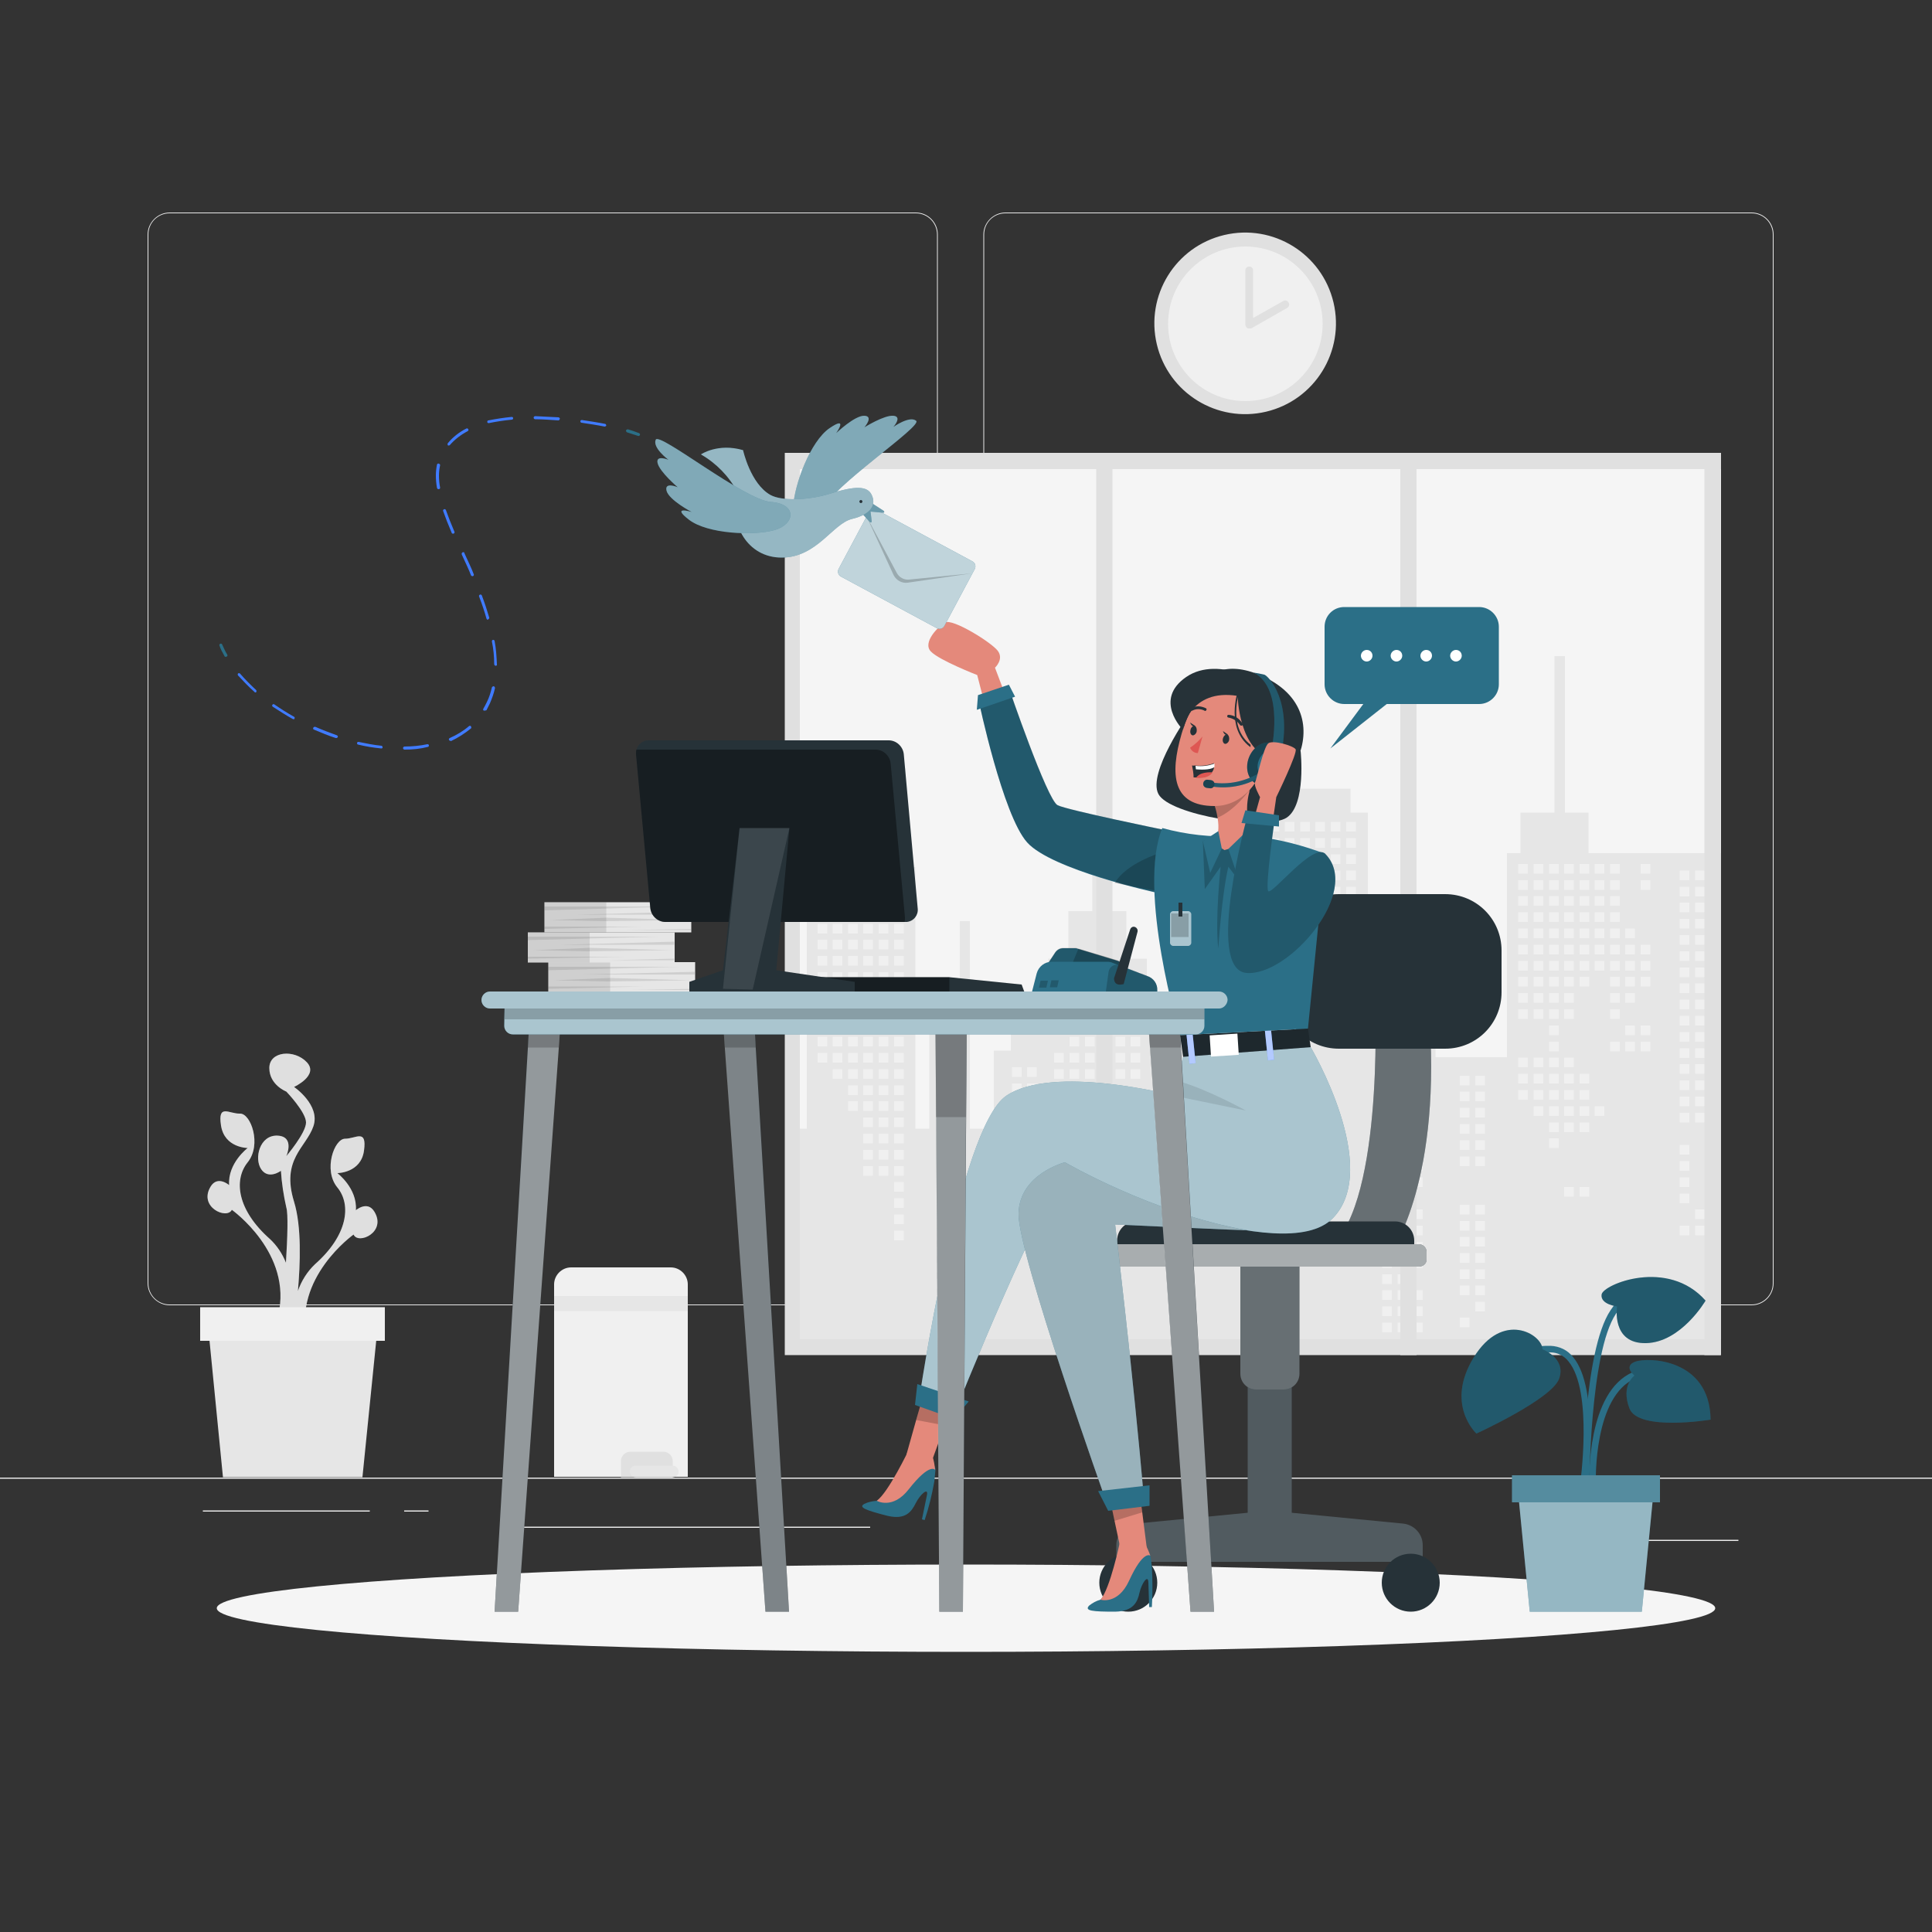 <?xml version="1.0" encoding="utf-8"?>
<!-- Generator: Adobe Illustrator 24.1.1, SVG Export Plug-In . SVG Version: 6.00 Build 0)  -->
<svg version="1.1" id="Layer_1" xmlns="http://www.w3.org/2000/svg" xmlns:xlink="http://www.w3.org/1999/xlink" x="0px" y="0px"
	 viewBox="0 0 500 500" style="enable-background:new 0 0 500 500;" xml:space="preserve">
<rect x="0" y="0" width="500" height="500" fill="#333333" stroke="none"/>
<style type="text/css">
	.st0{fill:#EBEBEB;}
	.st1{fill:#E0E0E0;}
	.st2{fill:#F5F5F5;}
	.st3{fill:#E6E6E6;}
	.st4{fill:#F0F0F0;}
	.st5{opacity:0.2;fill:#E0E0E0;enable-background:new    ;}
	.st6{fill:#2B6F87;}
	.st7{opacity:0.2;enable-background:new    ;}
	.st8{opacity:0.5;fill:#FFFFFF;enable-background:new    ;}
	.st9{opacity:0.2;fill:#FFFFFF;enable-background:new    ;}
	.st10{fill:#263238;}
	.st11{opacity:0.3;fill:#FFFFFF;enable-background:new    ;}
	.st12{opacity:0.6;fill:#FFFFFF;enable-background:new    ;}
	.st13{fill:#E4897B;}
	.st14{opacity:0.1;enable-background:new    ;}
	.st15{fill:#407BFF;}
	.st16{fill:#FFFFFF;}
	.st17{fill:#DE5753;}
	.st18{opacity:0.4;enable-background:new    ;}
	.st19{opacity:0.2;}
	.st20{opacity:0.7;fill:#FFFFFF;enable-background:new    ;}
	.st21{opacity:0.4;fill:#FFFFFF;enable-background:new    ;}
	.st22{opacity:0.1;fill:#FFFFFF;enable-background:new    ;}
</style>
<g id="freepik--background-complete--inject-7">
	<rect y="382.4" class="st0" width="500" height="0.3"/>
	<rect x="416.8" y="398.5" class="st0" width="33.1" height="0.3"/>
	<rect x="322.5" y="401.2" class="st0" width="8.7" height="0.3"/>
	<rect x="396.6" y="389.2" class="st0" width="19.2" height="0.3"/>
	<rect x="52.5" y="390.9" class="st0" width="43.2" height="0.3"/>
	<rect x="104.6" y="390.9" class="st0" width="6.3" height="0.3"/>
	<rect x="131.5" y="395.1" class="st0" width="93.7" height="0.3"/>
	<path class="st0" d="M237,337.8H43.9c-3.1,0-5.7-2.6-5.7-5.7V60.7c0-3.1,2.6-5.7,5.7-5.7H237c3.2,0,5.7,2.6,5.7,5.7c0,0,0,0,0,0
		v271.4C242.7,335.2,240.2,337.8,237,337.8z M43.9,55.2c-3,0-5.5,2.4-5.5,5.5v271.4c0,3,2.4,5.5,5.5,5.5H237c3,0,5.5-2.4,5.5-5.5
		V60.7c0-3-2.4-5.5-5.5-5.5H43.9z"/>
	<path class="st0" d="M453.3,337.8H260.2c-3.2,0-5.7-2.6-5.7-5.7V60.7c0-3.1,2.6-5.7,5.7-5.7h193.1c3.1,0,5.7,2.5,5.7,5.7v271.4
		C459,335.2,456.5,337.8,453.3,337.8z M260.2,55.2c-3,0-5.5,2.4-5.5,5.5v271.4c0,3,2.4,5.5,5.5,5.5h193.1c3,0,5.5-2.4,5.5-5.5V60.7
		c0-3-2.4-5.5-5.5-5.5H260.2z"/>
	<rect x="203.1" y="117.2" class="st1" width="242.3" height="233.5"/>
	<rect x="207" y="121.4" class="st2" width="238.4" height="225.2"/>
	<polygon class="st3" points="208.8,292.1 208.8,224.4 215.8,224.4 215.8,215.4 231.7,208 231.7,198.8 234.3,198.8 234.3,224.4 
		236.9,224.4 236.9,292.1 240.5,292.1 240.5,256.9 248.4,256.9 248.4,238.4 251,238.4 251,292.1 257.2,292.1 257.2,271.9 
		261.6,271.9 261.6,266.6 271.3,266.6 271.3,248.1 276.5,248.1 276.5,235.8 282.7,235.8 282.7,217.3 285.3,217.3 285.3,235.8 
		291.5,235.8 291.5,248.1 296.8,248.1 296.8,266.6 306.4,266.6 306.4,271.9 310.8,271.9 310.8,292.1 316.1,292.1 316.1,266.6 
		325.8,266.6 325.8,210.3 328.4,210.3 328.4,204.1 349.5,204.1 349.5,210.3 354,210.3 354,250.8 371.5,250.8 371.5,255.1 
		377.7,255.1 377.7,257.8 371.5,257.8 371.5,273.6 390,273.6 390,220.8 393.5,220.8 393.5,210.3 402.3,210.3 402.3,169.8 405,169.8 
		405,210.3 411.1,210.3 411.1,220.8 445.4,220.8 445.4,346.6 207,346.6 207,292.1 	"/>
	<rect x="424.6" y="223.6" class="st4" width="2.5" height="2.5"/>
	<rect x="424.6" y="227.8" class="st4" width="2.5" height="2.5"/>
	<rect x="424.6" y="244.5" class="st4" width="2.5" height="2.5"/>
	<rect x="424.6" y="248.7" class="st4" width="2.5" height="2.5"/>
	<rect x="424.6" y="252.8" class="st4" width="2.5" height="2.5"/>
	<rect x="424.6" y="265.4" class="st4" width="2.5" height="2.5"/>
	<rect x="424.6" y="269.6" class="st4" width="2.5" height="2.5"/>
	<rect x="420.6" y="240.3" class="st4" width="2.5" height="2.5"/>
	<rect x="420.6" y="244.5" class="st4" width="2.5" height="2.5"/>
	<rect x="420.6" y="248.7" class="st4" width="2.5" height="2.5"/>
	<rect x="420.6" y="252.8" class="st4" width="2.5" height="2.5"/>
	<rect x="420.6" y="257" class="st4" width="2.5" height="2.5"/>
	<rect x="420.6" y="265.4" class="st4" width="2.5" height="2.5"/>
	<rect x="420.6" y="269.6" class="st4" width="2.5" height="2.5"/>
	<rect x="416.7" y="223.6" class="st4" width="2.5" height="2.5"/>
	<rect x="416.7" y="227.8" class="st4" width="2.5" height="2.5"/>
	<rect x="416.7" y="231.9" class="st4" width="2.5" height="2.5"/>
	<rect x="416.7" y="236.1" class="st4" width="2.5" height="2.5"/>
	<rect x="416.7" y="240.3" class="st4" width="2.5" height="2.5"/>
	<rect x="416.7" y="244.5" class="st4" width="2.5" height="2.5"/>
	<rect x="416.7" y="248.7" class="st4" width="2.5" height="2.5"/>
	<rect x="416.7" y="252.8" class="st4" width="2.5" height="2.5"/>
	<rect x="416.7" y="257" class="st4" width="2.5" height="2.5"/>
	<rect x="416.7" y="261.2" class="st4" width="2.5" height="2.5"/>
	<rect x="416.7" y="269.6" class="st4" width="2.5" height="2.5"/>
	<rect x="412.7" y="223.6" class="st4" width="2.5" height="2.5"/>
	<rect x="412.7" y="227.8" class="st4" width="2.5" height="2.5"/>
	<rect x="412.7" y="231.9" class="st4" width="2.5" height="2.5"/>
	<rect x="412.7" y="236.1" class="st4" width="2.5" height="2.5"/>
	<rect x="412.7" y="240.3" class="st4" width="2.5" height="2.5"/>
	<rect x="412.7" y="244.5" class="st4" width="2.5" height="2.5"/>
	<rect x="412.7" y="248.7" class="st4" width="2.5" height="2.5"/>
	<rect x="412.7" y="286.3" class="st4" width="2.5" height="2.5"/>
	<rect x="408.8" y="223.6" class="st4" width="2.5" height="2.5"/>
	<rect x="408.8" y="227.8" class="st4" width="2.5" height="2.5"/>
	<rect x="408.8" y="231.9" class="st4" width="2.5" height="2.5"/>
	<rect x="408.8" y="236.1" class="st4" width="2.5" height="2.5"/>
	<rect x="408.8" y="240.3" class="st4" width="2.5" height="2.5"/>
	<rect x="408.8" y="244.5" class="st4" width="2.5" height="2.5"/>
	<rect x="408.8" y="248.7" class="st4" width="2.5" height="2.5"/>
	<rect x="408.8" y="252.8" class="st4" width="2.5" height="2.5"/>
	<rect x="408.8" y="277.9" class="st4" width="2.5" height="2.5"/>
	<rect x="408.8" y="282.1" class="st4" width="2.5" height="2.5"/>
	<rect x="408.8" y="286.3" class="st4" width="2.5" height="2.5"/>
	<rect x="408.8" y="290.5" class="st4" width="2.5" height="2.5"/>
	<rect x="408.8" y="307.2" class="st4" width="2.5" height="2.5"/>
	<rect x="404.8" y="223.6" class="st4" width="2.5" height="2.5"/>
	<rect x="404.8" y="227.8" class="st4" width="2.5" height="2.5"/>
	<rect x="404.8" y="231.9" class="st4" width="2.5" height="2.5"/>
	<rect x="404.8" y="236.1" class="st4" width="2.5" height="2.5"/>
	<rect x="404.8" y="240.3" class="st4" width="2.5" height="2.5"/>
	<rect x="404.8" y="244.5" class="st4" width="2.5" height="2.5"/>
	<rect x="404.8" y="248.7" class="st4" width="2.5" height="2.5"/>
	<rect x="404.8" y="252.8" class="st4" width="2.5" height="2.5"/>
	<rect x="404.8" y="257" class="st4" width="2.5" height="2.5"/>
	<rect x="404.8" y="261.2" class="st4" width="2.5" height="2.5"/>
	<rect x="404.8" y="273.7" class="st4" width="2.5" height="2.5"/>
	<rect x="404.8" y="277.9" class="st4" width="2.5" height="2.5"/>
	<rect x="404.8" y="282.1" class="st4" width="2.5" height="2.5"/>
	<rect x="404.8" y="286.3" class="st4" width="2.5" height="2.5"/>
	<rect x="404.8" y="290.5" class="st4" width="2.5" height="2.5"/>
	<rect x="404.8" y="307.2" class="st4" width="2.5" height="2.5"/>
	<rect x="400.9" y="223.6" class="st4" width="2.5" height="2.5"/>
	<rect x="400.9" y="227.8" class="st4" width="2.5" height="2.5"/>
	<rect x="400.9" y="231.9" class="st4" width="2.5" height="2.5"/>
	<rect x="400.9" y="236.1" class="st4" width="2.5" height="2.5"/>
	<rect x="400.9" y="240.3" class="st4" width="2.5" height="2.5"/>
	<rect x="400.9" y="244.5" class="st4" width="2.5" height="2.5"/>
	<rect x="400.9" y="248.7" class="st4" width="2.5" height="2.5"/>
	<rect x="400.9" y="252.8" class="st4" width="2.5" height="2.5"/>
	<rect x="400.9" y="257" class="st4" width="2.5" height="2.5"/>
	<rect x="400.9" y="261.2" class="st4" width="2.5" height="2.5"/>
	<rect x="400.9" y="265.4" class="st4" width="2.5" height="2.5"/>
	<rect x="400.9" y="269.6" class="st4" width="2.5" height="2.5"/>
	<rect x="400.9" y="273.7" class="st4" width="2.5" height="2.5"/>
	<rect x="400.9" y="277.9" class="st4" width="2.5" height="2.5"/>
	<rect x="400.9" y="282.1" class="st4" width="2.5" height="2.5"/>
	<rect x="400.9" y="286.3" class="st4" width="2.5" height="2.5"/>
	<rect x="400.9" y="290.5" class="st4" width="2.5" height="2.5"/>
	<rect x="400.9" y="294.6" class="st4" width="2.5" height="2.5"/>
	<rect x="396.9" y="223.6" class="st4" width="2.5" height="2.5"/>
	<rect x="396.9" y="227.8" class="st4" width="2.5" height="2.5"/>
	<rect x="396.9" y="231.9" class="st4" width="2.5" height="2.5"/>
	<rect x="396.9" y="236.1" class="st4" width="2.5" height="2.5"/>
	<rect x="396.9" y="240.3" class="st4" width="2.5" height="2.5"/>
	<rect x="396.9" y="244.5" class="st4" width="2.5" height="2.5"/>
	<rect x="396.9" y="248.7" class="st4" width="2.5" height="2.5"/>
	<rect x="396.9" y="252.8" class="st4" width="2.5" height="2.5"/>
	<rect x="396.9" y="257" class="st4" width="2.5" height="2.5"/>
	<rect x="396.9" y="261.2" class="st4" width="2.5" height="2.5"/>
	<rect x="396.9" y="273.7" class="st4" width="2.5" height="2.5"/>
	<rect x="396.9" y="277.9" class="st4" width="2.5" height="2.5"/>
	<rect x="396.9" y="282.1" class="st4" width="2.5" height="2.5"/>
	<rect x="396.9" y="286.3" class="st4" width="2.5" height="2.5"/>
	<rect x="392.9" y="223.6" class="st4" width="2.5" height="2.5"/>
	<rect x="392.9" y="227.8" class="st4" width="2.5" height="2.5"/>
	<rect x="392.9" y="231.9" class="st4" width="2.5" height="2.5"/>
	<rect x="392.9" y="236.1" class="st4" width="2.5" height="2.5"/>
	<rect x="392.9" y="240.3" class="st4" width="2.5" height="2.5"/>
	<rect x="392.9" y="244.5" class="st4" width="2.5" height="2.5"/>
	<rect x="392.9" y="248.7" class="st4" width="2.5" height="2.5"/>
	<rect x="392.9" y="252.8" class="st4" width="2.5" height="2.5"/>
	<rect x="392.9" y="257" class="st4" width="2.5" height="2.5"/>
	<rect x="392.9" y="261.2" class="st4" width="2.5" height="2.5"/>
	<rect x="392.9" y="273.7" class="st4" width="2.5" height="2.5"/>
	<rect x="392.9" y="277.9" class="st4" width="2.5" height="2.5"/>
	<rect x="392.9" y="282.1" class="st4" width="2.5" height="2.5"/>
	<rect x="348.4" y="212.7" class="st4" width="2.5" height="2.5"/>
	<rect x="348.4" y="216.9" class="st4" width="2.5" height="2.5"/>
	<rect x="348.4" y="221.1" class="st4" width="2.5" height="2.5"/>
	<rect x="348.4" y="225.3" class="st4" width="2.5" height="2.5"/>
	<rect x="348.4" y="229.5" class="st4" width="2.5" height="2.5"/>
	<rect x="348.4" y="233.6" class="st4" width="2.5" height="2.5"/>
	<rect x="348.4" y="237.8" class="st4" width="2.5" height="2.5"/>
	<rect x="348.4" y="242" class="st4" width="2.5" height="2.5"/>
	<rect x="348.4" y="254.5" class="st4" width="2.5" height="2.5"/>
	<rect x="348.4" y="258.7" class="st4" width="2.5" height="2.5"/>
	<rect x="344.4" y="212.7" class="st4" width="2.5" height="2.5"/>
	<rect x="344.4" y="216.9" class="st4" width="2.5" height="2.5"/>
	<rect x="344.4" y="221.1" class="st4" width="2.5" height="2.5"/>
	<rect x="344.4" y="225.3" class="st4" width="2.5" height="2.5"/>
	<rect x="344.4" y="229.5" class="st4" width="2.5" height="2.5"/>
	<rect x="344.4" y="233.6" class="st4" width="2.5" height="2.5"/>
	<rect x="344.4" y="237.8" class="st4" width="2.5" height="2.5"/>
	<rect x="344.4" y="242" class="st4" width="2.5" height="2.5"/>
	<rect x="344.4" y="258.7" class="st4" width="2.5" height="2.5"/>
	<rect x="340.4" y="212.7" class="st4" width="2.5" height="2.5"/>
	<rect x="340.4" y="216.9" class="st4" width="2.5" height="2.5"/>
	<rect x="340.4" y="221.1" class="st4" width="2.5" height="2.5"/>
	<rect x="340.4" y="225.3" class="st4" width="2.5" height="2.5"/>
	<rect x="340.4" y="229.5" class="st4" width="2.5" height="2.5"/>
	<rect x="340.4" y="233.6" class="st4" width="2.5" height="2.5"/>
	<rect x="340.4" y="237.8" class="st4" width="2.5" height="2.5"/>
	<rect x="340.4" y="242" class="st4" width="2.5" height="2.5"/>
	<rect x="336.5" y="212.7" class="st4" width="2.5" height="2.5"/>
	<rect x="336.5" y="216.9" class="st4" width="2.5" height="2.5"/>
	<rect x="336.5" y="221.1" class="st4" width="2.5" height="2.5"/>
	<rect x="336.5" y="225.3" class="st4" width="2.5" height="2.5"/>
	<rect x="336.5" y="229.5" class="st4" width="2.5" height="2.5"/>
	<rect x="336.5" y="233.6" class="st4" width="2.5" height="2.5"/>
	<rect x="336.5" y="242" class="st4" width="2.5" height="2.5"/>
	<rect x="336.5" y="246.2" class="st4" width="2.5" height="2.5"/>
	<rect x="336.5" y="258.7" class="st4" width="2.5" height="2.5"/>
	<rect x="336.5" y="262.9" class="st4" width="2.5" height="2.5"/>
	<rect x="336.5" y="267.1" class="st4" width="2.5" height="2.5"/>
	<rect x="336.5" y="271.3" class="st4" width="2.5" height="2.5"/>
	<rect x="336.5" y="275.4" class="st4" width="2.5" height="2.5"/>
	<rect x="336.5" y="279.6" class="st4" width="2.5" height="2.5"/>
	<rect x="336.5" y="283.8" class="st4" width="2.5" height="2.5"/>
	<rect x="332.5" y="212.7" class="st4" width="2.5" height="2.5"/>
	<rect x="332.5" y="216.9" class="st4" width="2.5" height="2.5"/>
	<rect x="332.5" y="221.1" class="st4" width="2.5" height="2.5"/>
	<rect x="332.5" y="225.3" class="st4" width="2.5" height="2.5"/>
	<rect x="332.5" y="229.5" class="st4" width="2.5" height="2.5"/>
	<rect x="332.5" y="233.6" class="st4" width="2.5" height="2.5"/>
	<rect x="332.5" y="246.2" class="st4" width="2.5" height="2.5"/>
	<rect x="332.5" y="250.4" class="st4" width="2.5" height="2.5"/>
	<rect x="332.5" y="254.5" class="st4" width="2.5" height="2.5"/>
	<rect x="332.5" y="258.7" class="st4" width="2.5" height="2.5"/>
	<rect x="332.5" y="262.9" class="st4" width="2.5" height="2.5"/>
	<rect x="332.5" y="267.1" class="st4" width="2.5" height="2.5"/>
	<rect x="332.5" y="271.3" class="st4" width="2.5" height="2.5"/>
	<rect x="332.5" y="275.4" class="st4" width="2.5" height="2.5"/>
	<rect x="332.5" y="279.6" class="st4" width="2.5" height="2.5"/>
	<rect x="332.5" y="283.8" class="st4" width="2.5" height="2.5"/>
	<rect x="332.5" y="288" class="st4" width="2.5" height="2.5"/>
	<rect x="332.5" y="296.3" class="st4" width="2.5" height="2.5"/>
	<rect x="328.6" y="212.7" class="st4" width="2.5" height="2.5"/>
	<rect x="328.6" y="216.9" class="st4" width="2.5" height="2.5"/>
	<rect x="328.6" y="221.1" class="st4" width="2.5" height="2.5"/>
	<rect x="328.6" y="225.3" class="st4" width="2.5" height="2.5"/>
	<rect x="328.6" y="229.5" class="st4" width="2.5" height="2.5"/>
	<rect x="328.6" y="233.6" class="st4" width="2.5" height="2.5"/>
	<rect x="328.6" y="246.2" class="st4" width="2.5" height="2.5"/>
	<rect x="328.6" y="250.4" class="st4" width="2.5" height="2.5"/>
	<rect x="328.6" y="254.5" class="st4" width="2.5" height="2.5"/>
	<rect x="328.6" y="258.7" class="st4" width="2.5" height="2.5"/>
	<rect x="328.6" y="271.3" class="st4" width="2.5" height="2.5"/>
	<rect x="328.6" y="275.4" class="st4" width="2.5" height="2.5"/>
	<rect x="328.6" y="279.6" class="st4" width="2.5" height="2.5"/>
	<rect x="328.6" y="283.8" class="st4" width="2.5" height="2.5"/>
	<rect x="328.6" y="288" class="st4" width="2.5" height="2.5"/>
	<rect x="328.6" y="296.3" class="st4" width="2.5" height="2.5"/>
	<rect x="328.6" y="300.5" class="st4" width="2.5" height="2.5"/>
	<rect x="292.6" y="251.6" class="st4" width="2.5" height="2.5"/>
	<rect x="292.6" y="255.8" class="st4" width="2.5" height="2.5"/>
	<rect x="292.6" y="260" class="st4" width="2.5" height="2.5"/>
	<rect x="292.6" y="264.1" class="st4" width="2.5" height="2.5"/>
	<rect x="292.6" y="268.3" class="st4" width="2.5" height="2.5"/>
	<rect x="292.6" y="272.5" class="st4" width="2.5" height="2.5"/>
	<rect x="292.6" y="276.7" class="st4" width="2.5" height="2.5"/>
	<rect x="292.6" y="289.2" class="st4" width="2.5" height="2.5"/>
	<rect x="292.6" y="293.4" class="st4" width="2.5" height="2.5"/>
	<rect x="292.6" y="297.6" class="st4" width="2.5" height="2.5"/>
	<rect x="288.7" y="251.6" class="st4" width="2.5" height="2.5"/>
	<rect x="288.7" y="255.8" class="st4" width="2.5" height="2.5"/>
	<rect x="288.7" y="260" class="st4" width="2.5" height="2.5"/>
	<rect x="288.7" y="264.1" class="st4" width="2.5" height="2.5"/>
	<rect x="288.7" y="268.3" class="st4" width="2.5" height="2.5"/>
	<rect x="288.7" y="272.5" class="st4" width="2.5" height="2.5"/>
	<rect x="288.7" y="276.7" class="st4" width="2.5" height="2.5"/>
	<rect x="284.7" y="251.6" class="st4" width="2.5" height="2.5"/>
	<rect x="284.7" y="255.8" class="st4" width="2.5" height="2.5"/>
	<rect x="284.7" y="260" class="st4" width="2.5" height="2.5"/>
	<rect x="284.7" y="264.1" class="st4" width="2.5" height="2.5"/>
	<rect x="284.7" y="268.3" class="st4" width="2.5" height="2.5"/>
	<rect x="284.7" y="272.5" class="st4" width="2.5" height="2.5"/>
	<rect x="284.7" y="276.7" class="st4" width="2.5" height="2.5"/>
	<rect x="280.8" y="251.6" class="st4" width="2.5" height="2.5"/>
	<rect x="280.8" y="255.8" class="st4" width="2.5" height="2.5"/>
	<rect x="280.8" y="260" class="st4" width="2.5" height="2.5"/>
	<rect x="280.8" y="264.1" class="st4" width="2.5" height="2.5"/>
	<rect x="280.8" y="268.3" class="st4" width="2.5" height="2.5"/>
	<rect x="280.8" y="272.5" class="st4" width="2.5" height="2.5"/>
	<rect x="280.8" y="276.7" class="st4" width="2.5" height="2.5"/>
	<rect x="280.8" y="280.9" class="st4" width="2.5" height="2.5"/>
	<rect x="280.8" y="285" class="st4" width="2.5" height="2.5"/>
	<rect x="280.8" y="289.2" class="st4" width="2.5" height="2.5"/>
	<rect x="280.8" y="293.4" class="st4" width="2.5" height="2.5"/>
	<rect x="276.8" y="251.6" class="st4" width="2.5" height="2.5"/>
	<rect x="276.8" y="255.8" class="st4" width="2.5" height="2.5"/>
	<rect x="276.8" y="260" class="st4" width="2.5" height="2.5"/>
	<rect x="276.8" y="264.1" class="st4" width="2.5" height="2.5"/>
	<rect x="276.8" y="268.3" class="st4" width="2.5" height="2.5"/>
	<rect x="276.8" y="272.5" class="st4" width="2.5" height="2.5"/>
	<rect x="276.8" y="276.7" class="st4" width="2.5" height="2.5"/>
	<rect x="276.8" y="280.9" class="st4" width="2.5" height="2.5"/>
	<rect x="276.8" y="285" class="st4" width="2.5" height="2.5"/>
	<rect x="276.8" y="289.2" class="st4" width="2.5" height="2.5"/>
	<rect x="276.8" y="293.4" class="st4" width="2.5" height="2.5"/>
	<rect x="276.8" y="297.6" class="st4" width="2.5" height="2.5"/>
	<rect x="276.8" y="310.1" class="st4" width="2.5" height="2.5"/>
	<rect x="276.8" y="314.3" class="st4" width="2.5" height="2.5"/>
	<rect x="272.8" y="251.6" class="st4" width="2.5" height="2.5"/>
	<rect x="272.8" y="255.8" class="st4" width="2.5" height="2.5"/>
	<rect x="272.8" y="260" class="st4" width="2.5" height="2.5"/>
	<rect x="272.8" y="272.5" class="st4" width="2.5" height="2.5"/>
	<rect x="272.8" y="276.7" class="st4" width="2.5" height="2.5"/>
	<rect x="272.8" y="280.9" class="st4" width="2.5" height="2.5"/>
	<rect x="272.8" y="285" class="st4" width="2.5" height="2.5"/>
	<rect x="272.8" y="289.2" class="st4" width="2.5" height="2.5"/>
	<rect x="272.8" y="293.4" class="st4" width="2.5" height="2.5"/>
	<rect x="272.8" y="297.6" class="st4" width="2.5" height="2.5"/>
	<rect x="272.8" y="310.1" class="st4" width="2.5" height="2.5"/>
	<rect x="272.8" y="314.3" class="st4" width="2.5" height="2.5"/>
	<rect x="272.8" y="318.5" class="st4" width="2.5" height="2.5"/>
	<rect x="231.4" y="226.5" class="st4" width="2.5" height="2.5"/>
	<rect x="231.4" y="230.7" class="st4" width="2.5" height="2.5"/>
	<rect x="231.4" y="234.9" class="st4" width="2.5" height="2.5"/>
	<rect x="231.4" y="239.1" class="st4" width="2.5" height="2.5"/>
	<rect x="231.4" y="243.2" class="st4" width="2.5" height="2.5"/>
	<rect x="231.4" y="247.4" class="st4" width="2.5" height="2.5"/>
	<rect x="231.4" y="251.6" class="st4" width="2.5" height="2.5"/>
	<rect x="231.4" y="255.8" class="st4" width="2.5" height="2.5"/>
	<rect x="231.4" y="260" class="st4" width="2.5" height="2.5"/>
	<rect x="231.4" y="264.1" class="st4" width="2.5" height="2.5"/>
	<rect x="231.4" y="268.3" class="st4" width="2.5" height="2.5"/>
	<rect x="231.4" y="272.5" class="st4" width="2.5" height="2.5"/>
	<rect x="231.4" y="276.7" class="st4" width="2.5" height="2.5"/>
	<rect x="231.4" y="280.9" class="st4" width="2.5" height="2.5"/>
	<rect x="231.4" y="285" class="st4" width="2.5" height="2.5"/>
	<rect x="231.4" y="289.2" class="st4" width="2.5" height="2.5"/>
	<rect x="231.4" y="293.4" class="st4" width="2.5" height="2.5"/>
	<rect x="231.4" y="297.6" class="st4" width="2.5" height="2.5"/>
	<rect x="231.4" y="301.8" class="st4" width="2.5" height="2.5"/>
	<rect x="231.4" y="305.9" class="st4" width="2.5" height="2.5"/>
	<rect x="231.4" y="310.1" class="st4" width="2.5" height="2.5"/>
	<rect x="231.4" y="314.3" class="st4" width="2.5" height="2.5"/>
	<rect x="231.4" y="318.5" class="st4" width="2.5" height="2.5"/>
	<rect x="227.4" y="226.5" class="st4" width="2.5" height="2.5"/>
	<rect x="227.4" y="230.7" class="st4" width="2.5" height="2.5"/>
	<rect x="227.4" y="234.9" class="st4" width="2.5" height="2.5"/>
	<rect x="227.4" y="239.1" class="st4" width="2.5" height="2.5"/>
	<rect x="227.4" y="243.2" class="st4" width="2.5" height="2.5"/>
	<rect x="227.4" y="247.4" class="st4" width="2.5" height="2.5"/>
	<rect x="227.4" y="251.6" class="st4" width="2.5" height="2.5"/>
	<rect x="227.4" y="255.8" class="st4" width="2.5" height="2.5"/>
	<rect x="227.4" y="260" class="st4" width="2.5" height="2.5"/>
	<rect x="227.4" y="264.1" class="st4" width="2.5" height="2.5"/>
	<rect x="227.4" y="268.3" class="st4" width="2.5" height="2.5"/>
	<rect x="227.4" y="272.5" class="st4" width="2.5" height="2.5"/>
	<rect x="227.4" y="276.7" class="st4" width="2.5" height="2.5"/>
	<rect x="227.4" y="280.9" class="st4" width="2.5" height="2.5"/>
	<rect x="227.4" y="285" class="st4" width="2.5" height="2.5"/>
	<rect x="227.4" y="289.2" class="st4" width="2.5" height="2.5"/>
	<rect x="227.4" y="293.4" class="st4" width="2.5" height="2.5"/>
	<rect x="227.4" y="297.6" class="st4" width="2.5" height="2.5"/>
	<rect x="227.4" y="301.8" class="st4" width="2.5" height="2.5"/>
	<rect x="223.4" y="226.5" class="st4" width="2.5" height="2.5"/>
	<rect x="223.4" y="230.7" class="st4" width="2.5" height="2.5"/>
	<rect x="223.4" y="234.9" class="st4" width="2.5" height="2.5"/>
	<rect x="223.4" y="239.1" class="st4" width="2.5" height="2.5"/>
	<rect x="223.4" y="243.2" class="st4" width="2.5" height="2.5"/>
	<rect x="223.4" y="247.4" class="st4" width="2.5" height="2.5"/>
	<rect x="223.4" y="251.6" class="st4" width="2.5" height="2.5"/>
	<rect x="223.4" y="255.8" class="st4" width="2.5" height="2.5"/>
	<rect x="223.4" y="260" class="st4" width="2.5" height="2.5"/>
	<rect x="223.4" y="264.1" class="st4" width="2.5" height="2.5"/>
	<rect x="223.4" y="268.3" class="st4" width="2.5" height="2.5"/>
	<rect x="223.4" y="272.5" class="st4" width="2.5" height="2.5"/>
	<rect x="223.4" y="276.7" class="st4" width="2.5" height="2.5"/>
	<rect x="223.4" y="280.9" class="st4" width="2.5" height="2.5"/>
	<rect x="223.4" y="285" class="st4" width="2.5" height="2.5"/>
	<rect x="223.4" y="289.2" class="st4" width="2.5" height="2.5"/>
	<rect x="223.4" y="293.4" class="st4" width="2.5" height="2.5"/>
	<rect x="223.4" y="297.6" class="st4" width="2.5" height="2.5"/>
	<rect x="223.4" y="301.8" class="st4" width="2.5" height="2.5"/>
	<rect x="219.5" y="226.5" class="st4" width="2.5" height="2.5"/>
	<rect x="219.5" y="230.7" class="st4" width="2.5" height="2.5"/>
	<rect x="219.5" y="234.9" class="st4" width="2.5" height="2.5"/>
	<rect x="219.5" y="239.1" class="st4" width="2.5" height="2.5"/>
	<rect x="219.5" y="243.2" class="st4" width="2.5" height="2.5"/>
	<rect x="219.5" y="247.4" class="st4" width="2.5" height="2.5"/>
	<rect x="219.5" y="251.6" class="st4" width="2.5" height="2.5"/>
	<rect x="219.5" y="255.8" class="st4" width="2.5" height="2.5"/>
	<rect x="219.5" y="260" class="st4" width="2.5" height="2.5"/>
	<rect x="219.5" y="264.1" class="st4" width="2.5" height="2.5"/>
	<rect x="219.5" y="268.3" class="st4" width="2.5" height="2.5"/>
	<rect x="219.5" y="272.5" class="st4" width="2.5" height="2.5"/>
	<rect x="219.5" y="276.7" class="st4" width="2.5" height="2.5"/>
	<rect x="219.5" y="280.9" class="st4" width="2.5" height="2.5"/>
	<rect x="219.5" y="285" class="st4" width="2.5" height="2.5"/>
	<rect x="215.5" y="226.5" class="st4" width="2.5" height="2.5"/>
	<rect x="215.5" y="230.7" class="st4" width="2.5" height="2.5"/>
	<rect x="215.5" y="234.9" class="st4" width="2.5" height="2.5"/>
	<rect x="215.5" y="239.1" class="st4" width="2.5" height="2.5"/>
	<rect x="215.5" y="243.2" class="st4" width="2.5" height="2.5"/>
	<rect x="215.5" y="247.4" class="st4" width="2.5" height="2.5"/>
	<rect x="215.5" y="251.6" class="st4" width="2.5" height="2.5"/>
	<rect x="215.5" y="255.8" class="st4" width="2.5" height="2.5"/>
	<rect x="215.5" y="260" class="st4" width="2.5" height="2.5"/>
	<rect x="215.5" y="264.1" class="st4" width="2.5" height="2.5"/>
	<rect x="215.5" y="268.3" class="st4" width="2.5" height="2.5"/>
	<rect x="215.5" y="272.5" class="st4" width="2.5" height="2.5"/>
	<rect x="215.5" y="276.7" class="st4" width="2.5" height="2.5"/>
	<rect x="211.6" y="226.5" class="st4" width="2.5" height="2.5"/>
	<rect x="211.6" y="230.7" class="st4" width="2.5" height="2.5"/>
	<rect x="211.6" y="234.9" class="st4" width="2.5" height="2.5"/>
	<rect x="211.6" y="239.1" class="st4" width="2.5" height="2.5"/>
	<rect x="211.6" y="243.2" class="st4" width="2.5" height="2.5"/>
	<rect x="211.6" y="247.4" class="st4" width="2.5" height="2.5"/>
	<rect x="211.6" y="251.6" class="st4" width="2.5" height="2.5"/>
	<rect x="211.6" y="255.8" class="st4" width="2.5" height="2.5"/>
	<rect x="211.6" y="260" class="st4" width="2.5" height="2.5"/>
	<rect x="211.6" y="264.1" class="st4" width="2.5" height="2.5"/>
	<rect x="211.6" y="268.3" class="st4" width="2.5" height="2.5"/>
	<rect x="211.6" y="272.5" class="st4" width="2.5" height="2.5"/>
	<rect x="442.6" y="225.3" class="st4" width="2.5" height="2.5"/>
	<rect x="442.6" y="229.5" class="st4" width="2.5" height="2.5"/>
	<rect x="442.6" y="233.6" class="st4" width="2.5" height="2.5"/>
	<rect x="442.6" y="237.8" class="st4" width="2.5" height="2.5"/>
	<rect x="442.6" y="242" class="st4" width="2.5" height="2.5"/>
	<rect x="442.6" y="246.2" class="st4" width="2.5" height="2.5"/>
	<rect x="442.6" y="250.4" class="st4" width="2.5" height="2.5"/>
	<rect x="442.6" y="254.5" class="st4" width="2.5" height="2.5"/>
	<rect x="442.6" y="258.7" class="st4" width="2.5" height="2.5"/>
	<rect x="442.6" y="262.9" class="st4" width="2.5" height="2.5"/>
	<rect x="442.6" y="267.1" class="st4" width="2.5" height="2.5"/>
	<rect x="442.6" y="271.3" class="st4" width="2.5" height="2.5"/>
	<rect x="442.6" y="275.4" class="st4" width="2.5" height="2.5"/>
	<rect x="442.6" y="279.6" class="st4" width="2.5" height="2.5"/>
	<rect x="442.6" y="283.8" class="st4" width="2.5" height="2.5"/>
	<rect x="442.6" y="288" class="st4" width="2.5" height="2.5"/>
	<rect x="442.6" y="292.1" class="st4" width="2.5" height="2.5"/>
	<rect x="442.6" y="300.5" class="st4" width="2.5" height="2.5"/>
	<rect x="442.6" y="304.7" class="st4" width="2.5" height="2.5"/>
	<rect x="442.6" y="308.9" class="st4" width="2.5" height="2.5"/>
	<rect x="442.6" y="313" class="st4" width="2.5" height="2.5"/>
	<rect x="442.6" y="317.2" class="st4" width="2.5" height="2.5"/>
	<rect x="438.7" y="225.3" class="st4" width="2.5" height="2.5"/>
	<rect x="438.7" y="229.5" class="st4" width="2.5" height="2.5"/>
	<rect x="438.7" y="233.6" class="st4" width="2.5" height="2.5"/>
	<rect x="438.7" y="237.8" class="st4" width="2.5" height="2.5"/>
	<rect x="438.7" y="242" class="st4" width="2.5" height="2.5"/>
	<rect x="438.7" y="246.2" class="st4" width="2.5" height="2.5"/>
	<rect x="438.7" y="250.4" class="st4" width="2.5" height="2.5"/>
	<rect x="438.7" y="254.5" class="st4" width="2.5" height="2.5"/>
	<rect x="438.7" y="258.7" class="st4" width="2.5" height="2.5"/>
	<rect x="438.7" y="262.9" class="st4" width="2.5" height="2.5"/>
	<rect x="438.7" y="267.1" class="st4" width="2.5" height="2.5"/>
	<rect x="438.7" y="271.3" class="st4" width="2.5" height="2.5"/>
	<rect x="438.7" y="275.4" class="st4" width="2.5" height="2.5"/>
	<rect x="438.7" y="279.6" class="st4" width="2.5" height="2.5"/>
	<rect x="438.7" y="283.8" class="st4" width="2.5" height="2.5"/>
	<rect x="438.7" y="288" class="st4" width="2.5" height="2.5"/>
	<rect x="438.7" y="313" class="st4" width="2.5" height="2.5"/>
	<rect x="438.7" y="317.2" class="st4" width="2.5" height="2.5"/>
	<rect x="434.7" y="225.3" class="st4" width="2.5" height="2.5"/>
	<rect x="434.7" y="229.5" class="st4" width="2.5" height="2.5"/>
	<rect x="434.7" y="233.6" class="st4" width="2.5" height="2.5"/>
	<rect x="434.7" y="237.8" class="st4" width="2.5" height="2.5"/>
	<rect x="434.7" y="242" class="st4" width="2.5" height="2.5"/>
	<rect x="434.7" y="246.2" class="st4" width="2.5" height="2.5"/>
	<rect x="434.7" y="250.4" class="st4" width="2.5" height="2.5"/>
	<rect x="434.7" y="254.5" class="st4" width="2.5" height="2.5"/>
	<rect x="434.7" y="258.7" class="st4" width="2.5" height="2.5"/>
	<rect x="434.7" y="262.9" class="st4" width="2.5" height="2.5"/>
	<rect x="434.7" y="267.1" class="st4" width="2.5" height="2.5"/>
	<rect x="434.7" y="271.3" class="st4" width="2.5" height="2.5"/>
	<rect x="434.7" y="275.4" class="st4" width="2.5" height="2.5"/>
	<rect x="434.7" y="279.6" class="st4" width="2.5" height="2.5"/>
	<rect x="434.7" y="283.8" class="st4" width="2.5" height="2.5"/>
	<rect x="434.7" y="288" class="st4" width="2.5" height="2.5"/>
	<rect x="434.7" y="296.3" class="st4" width="2.5" height="2.5"/>
	<rect x="434.7" y="300.5" class="st4" width="2.5" height="2.5"/>
	<rect x="434.7" y="304.7" class="st4" width="2.5" height="2.5"/>
	<rect x="434.7" y="308.9" class="st4" width="2.5" height="2.5"/>
	<rect x="434.7" y="317.2" class="st4" width="2.5" height="2.5"/>
	<rect x="365.7" y="254.5" class="st4" width="2.5" height="2.5"/>
	<rect x="365.7" y="258.7" class="st4" width="2.5" height="2.5"/>
	<rect x="365.7" y="262.9" class="st4" width="2.5" height="2.5"/>
	<rect x="365.7" y="267.1" class="st4" width="2.5" height="2.5"/>
	<rect x="365.7" y="271.3" class="st4" width="2.5" height="2.5"/>
	<rect x="365.7" y="275.4" class="st4" width="2.5" height="2.5"/>
	<rect x="365.7" y="279.6" class="st4" width="2.5" height="2.5"/>
	<rect x="365.7" y="283.8" class="st4" width="2.5" height="2.5"/>
	<rect x="365.7" y="288" class="st4" width="2.5" height="2.5"/>
	<rect x="365.7" y="292.1" class="st4" width="2.5" height="2.5"/>
	<rect x="365.7" y="296.3" class="st4" width="2.5" height="2.5"/>
	<rect x="365.7" y="300.5" class="st4" width="2.5" height="2.5"/>
	<rect x="365.7" y="304.7" class="st4" width="2.5" height="2.5"/>
	<rect x="365.7" y="313" class="st4" width="2.5" height="2.5"/>
	<rect x="365.7" y="317.2" class="st4" width="2.5" height="2.5"/>
	<rect x="365.7" y="321.4" class="st4" width="2.5" height="2.5"/>
	<rect x="365.7" y="325.6" class="st4" width="2.5" height="2.5"/>
	<rect x="365.7" y="333.9" class="st4" width="2.5" height="2.5"/>
	<rect x="365.7" y="338.1" class="st4" width="2.5" height="2.5"/>
	<rect x="365.7" y="342.3" class="st4" width="2.5" height="2.5"/>
	<rect x="361.7" y="254.5" class="st4" width="2.5" height="2.5"/>
	<rect x="361.7" y="258.7" class="st4" width="2.5" height="2.5"/>
	<rect x="361.7" y="262.9" class="st4" width="2.5" height="2.5"/>
	<rect x="361.7" y="267.1" class="st4" width="2.5" height="2.5"/>
	<rect x="361.7" y="271.3" class="st4" width="2.5" height="2.5"/>
	<rect x="361.7" y="275.4" class="st4" width="2.5" height="2.5"/>
	<rect x="361.7" y="279.6" class="st4" width="2.5" height="2.5"/>
	<rect x="361.7" y="283.8" class="st4" width="2.5" height="2.5"/>
	<rect x="361.7" y="288" class="st4" width="2.5" height="2.5"/>
	<rect x="361.7" y="292.1" class="st4" width="2.5" height="2.5"/>
	<rect x="361.7" y="296.3" class="st4" width="2.5" height="2.5"/>
	<rect x="361.7" y="300.5" class="st4" width="2.5" height="2.5"/>
	<rect x="361.7" y="304.7" class="st4" width="2.5" height="2.5"/>
	<rect x="361.7" y="317.2" class="st4" width="2.5" height="2.5"/>
	<rect x="361.7" y="321.4" class="st4" width="2.5" height="2.5"/>
	<rect x="361.7" y="329.8" class="st4" width="2.5" height="2.5"/>
	<rect x="361.7" y="333.9" class="st4" width="2.5" height="2.5"/>
	<rect x="361.7" y="338.1" class="st4" width="2.5" height="2.5"/>
	<rect x="361.7" y="342.3" class="st4" width="2.5" height="2.5"/>
	<rect x="357.7" y="254.5" class="st4" width="2.5" height="2.5"/>
	<rect x="357.7" y="258.7" class="st4" width="2.5" height="2.5"/>
	<rect x="357.7" y="262.9" class="st4" width="2.5" height="2.5"/>
	<rect x="357.7" y="267.1" class="st4" width="2.5" height="2.5"/>
	<rect x="357.7" y="271.3" class="st4" width="2.5" height="2.5"/>
	<rect x="357.7" y="275.4" class="st4" width="2.5" height="2.5"/>
	<rect x="357.7" y="279.6" class="st4" width="2.5" height="2.5"/>
	<rect x="357.7" y="283.8" class="st4" width="2.5" height="2.5"/>
	<rect x="357.7" y="288" class="st4" width="2.5" height="2.5"/>
	<rect x="357.7" y="292.1" class="st4" width="2.5" height="2.5"/>
	<rect x="357.7" y="296.3" class="st4" width="2.5" height="2.5"/>
	<rect x="357.7" y="300.5" class="st4" width="2.5" height="2.5"/>
	<rect x="357.7" y="304.7" class="st4" width="2.5" height="2.5"/>
	<rect x="357.7" y="308.9" class="st4" width="2.5" height="2.5"/>
	<rect x="357.7" y="317.2" class="st4" width="2.5" height="2.5"/>
	<rect x="357.7" y="325.6" class="st4" width="2.5" height="2.5"/>
	<rect x="357.7" y="329.8" class="st4" width="2.5" height="2.5"/>
	<rect x="357.7" y="333.9" class="st4" width="2.5" height="2.5"/>
	<rect x="357.7" y="338.1" class="st4" width="2.5" height="2.5"/>
	<rect x="357.7" y="342.3" class="st4" width="2.5" height="2.5"/>
	<rect x="381.8" y="278.4" class="st4" width="2.5" height="2.5"/>
	<rect x="381.8" y="282.5" class="st4" width="2.5" height="2.5"/>
	<rect x="381.8" y="286.7" class="st4" width="2.5" height="2.5"/>
	<rect x="381.8" y="290.9" class="st4" width="2.5" height="2.5"/>
	<rect x="381.8" y="295.1" class="st4" width="2.5" height="2.5"/>
	<rect x="381.8" y="299.3" class="st4" width="2.5" height="2.5"/>
	<rect x="381.8" y="311.8" class="st4" width="2.5" height="2.5"/>
	<rect x="381.8" y="316" class="st4" width="2.5" height="2.5"/>
	<rect x="381.8" y="320.1" class="st4" width="2.5" height="2.5"/>
	<rect x="381.8" y="324.3" class="st4" width="2.5" height="2.5"/>
	<rect x="381.8" y="328.5" class="st4" width="2.5" height="2.5"/>
	<rect x="381.8" y="332.7" class="st4" width="2.5" height="2.5"/>
	<rect x="381.8" y="336.9" class="st4" width="2.5" height="2.5"/>
	<rect x="377.8" y="278.4" class="st4" width="2.5" height="2.5"/>
	<rect x="377.8" y="282.5" class="st4" width="2.5" height="2.5"/>
	<rect x="377.8" y="286.7" class="st4" width="2.5" height="2.5"/>
	<rect x="377.8" y="290.9" class="st4" width="2.5" height="2.5"/>
	<rect x="377.8" y="295.1" class="st4" width="2.5" height="2.5"/>
	<rect x="377.8" y="299.3" class="st4" width="2.5" height="2.5"/>
	<rect x="377.8" y="311.8" class="st4" width="2.5" height="2.5"/>
	<rect x="377.8" y="316" class="st4" width="2.5" height="2.5"/>
	<rect x="377.8" y="320.1" class="st4" width="2.5" height="2.5"/>
	<rect x="377.8" y="324.3" class="st4" width="2.5" height="2.5"/>
	<rect x="377.8" y="328.5" class="st4" width="2.5" height="2.5"/>
	<rect x="377.8" y="332.7" class="st4" width="2.5" height="2.5"/>
	<rect x="377.8" y="341" class="st4" width="2.5" height="2.5"/>
	<rect x="246.3" y="260" class="st4" width="2.5" height="2.5"/>
	<rect x="246.3" y="264.1" class="st4" width="2.5" height="2.5"/>
	<rect x="246.3" y="268.3" class="st4" width="2.5" height="2.5"/>
	<rect x="246.3" y="272.5" class="st4" width="2.5" height="2.5"/>
	<rect x="246.3" y="276.7" class="st4" width="2.5" height="2.5"/>
	<rect x="246.3" y="280.9" class="st4" width="2.5" height="2.5"/>
	<rect x="246.3" y="285" class="st4" width="2.5" height="2.5"/>
	<rect x="246.3" y="289.2" class="st4" width="2.5" height="2.5"/>
	<rect x="246.3" y="293.4" class="st4" width="2.5" height="2.5"/>
	<rect x="246.3" y="297.6" class="st4" width="2.5" height="2.5"/>
	<rect x="246.3" y="301.8" class="st4" width="2.5" height="2.5"/>
	<rect x="246.3" y="310.1" class="st4" width="2.5" height="2.5"/>
	<rect x="246.3" y="314.3" class="st4" width="2.5" height="2.5"/>
	<rect x="246.3" y="318.5" class="st4" width="2.5" height="2.5"/>
	<rect x="246.3" y="322.6" class="st4" width="2.5" height="2.5"/>
	<rect x="246.3" y="326.8" class="st4" width="2.5" height="2.5"/>
	<rect x="246.3" y="331" class="st4" width="2.5" height="2.5"/>
	<rect x="246.3" y="335.2" class="st4" width="2.5" height="2.5"/>
	<rect x="246.3" y="339.4" class="st4" width="2.5" height="2.5"/>
	<rect x="242.4" y="260" class="st4" width="2.5" height="2.5"/>
	<rect x="242.4" y="264.1" class="st4" width="2.5" height="2.5"/>
	<rect x="242.4" y="268.3" class="st4" width="2.5" height="2.5"/>
	<rect x="242.4" y="272.5" class="st4" width="2.5" height="2.5"/>
	<rect x="242.4" y="276.7" class="st4" width="2.5" height="2.5"/>
	<rect x="242.4" y="280.9" class="st4" width="2.5" height="2.5"/>
	<rect x="242.4" y="285" class="st4" width="2.5" height="2.5"/>
	<rect x="242.4" y="289.2" class="st4" width="2.5" height="2.5"/>
	<rect x="242.4" y="293.4" class="st4" width="2.5" height="2.5"/>
	<rect x="242.4" y="297.6" class="st4" width="2.5" height="2.5"/>
	<rect x="242.4" y="301.8" class="st4" width="2.5" height="2.5"/>
	<rect x="242.4" y="305.9" class="st4" width="2.5" height="2.5"/>
	<rect x="242.4" y="310.1" class="st4" width="2.5" height="2.5"/>
	<rect x="242.4" y="314.3" class="st4" width="2.5" height="2.5"/>
	<rect x="242.4" y="318.5" class="st4" width="2.5" height="2.5"/>
	<rect x="242.4" y="322.6" class="st4" width="2.5" height="2.5"/>
	<rect x="242.4" y="326.8" class="st4" width="2.5" height="2.5"/>
	<rect x="242.4" y="331" class="st4" width="2.5" height="2.5"/>
	<rect x="242.4" y="335.2" class="st4" width="2.5" height="2.5"/>
	<rect x="242.4" y="339.4" class="st4" width="2.5" height="2.5"/>
	<rect x="265.8" y="276.2" class="st4" width="2.5" height="2.5"/>
	<rect x="265.8" y="280.4" class="st4" width="2.5" height="2.5"/>
	<rect x="265.8" y="284.6" class="st4" width="2.5" height="2.5"/>
	<rect x="265.8" y="288.8" class="st4" width="2.5" height="2.5"/>
	<rect x="265.8" y="293" class="st4" width="2.5" height="2.5"/>
	<rect x="265.8" y="297.1" class="st4" width="2.5" height="2.5"/>
	<rect x="265.8" y="301.3" class="st4" width="2.5" height="2.5"/>
	<rect x="265.8" y="305.5" class="st4" width="2.5" height="2.5"/>
	<rect x="265.8" y="309.7" class="st4" width="2.5" height="2.5"/>
	<rect x="265.8" y="313.8" class="st4" width="2.5" height="2.5"/>
	<rect x="261.9" y="276.2" class="st4" width="2.5" height="2.5"/>
	<rect x="261.9" y="280.4" class="st4" width="2.5" height="2.5"/>
	<rect x="261.9" y="284.6" class="st4" width="2.5" height="2.5"/>
	<rect x="261.9" y="288.8" class="st4" width="2.5" height="2.5"/>
	<rect x="261.9" y="293" class="st4" width="2.5" height="2.5"/>
	<rect x="261.9" y="297.1" class="st4" width="2.5" height="2.5"/>
	<rect x="261.9" y="301.3" class="st4" width="2.5" height="2.5"/>
	<rect x="261.9" y="305.5" class="st4" width="2.5" height="2.5"/>
	<rect x="261.9" y="309.7" class="st4" width="2.5" height="2.5"/>
	<rect x="283.7" y="117.6" class="st1" width="4.2" height="233.1"/>
	<rect x="362.4" y="117.6" class="st1" width="4.2" height="233.1"/>
	<rect x="441.1" y="117.6" class="st1" width="4.2" height="233.1"/>
	<path class="st4" d="M147.8,328h25.8c2.4,0,4.4,2,4.4,4.4l0,0v49.8l0,0h-34.6l0,0v-49.8C143.4,330,145.4,328,147.8,328
		C147.8,328,147.8,328,147.8,328z"/>
	<rect x="143.4" y="335.4" class="st3" width="34.6" height="3.9"/>
	<path class="st1" d="M163.1,375.7h8.6c1.3,0,2.4,1.1,2.4,2.4v4.2l0,0h-13.4l0,0v-4.2C160.7,376.8,161.8,375.7,163.1,375.7
		C163.1,375.7,163.1,375.7,163.1,375.7z"/>
	<path class="st3" d="M174.1,382.3h-9.6c-0.9,0-1.5-0.7-1.5-1.5l0,0l0,0c0-0.8,0.7-1.5,1.5-1.5h9.6c0.8,0,1.5,0.7,1.5,1.5l0,0
		C175.7,381.6,175,382.3,174.1,382.3L174.1,382.3z"/>
	
		<ellipse transform="matrix(0.973 -0.23 0.23 0.973 -10.627 76.277)" class="st1" cx="322.3" cy="83.8" rx="23.5" ry="23.5"/>
	<circle class="st4" cx="322.3" cy="83.8" r="20"/>
	<polyline class="st4" points="323.3,70 323.3,84 332.5,78.8 	"/>
	<path class="st1" d="M323.3,85c-0.2,0-0.4,0-0.5-0.1c-0.3-0.2-0.5-0.5-0.5-0.9V70c0-0.6,0.4-1,1-1s1,0.4,1,1v12.3l7.8-4.4
		c0.5-0.3,1.1-0.1,1.4,0.4c0.3,0.5,0.1,1.1-0.4,1.4l-9.3,5.3C323.6,85,323.4,85,323.3,85z"/>
	<path class="st1" d="M96.9,313.6c-1.8-3-4.8-0.4-4.8-0.4c0.4-5.7-4.8-9.6-4.8-9.6s6.1,0,6.9-5.8s-2.1-3.1-4.9-3.1s-5.7,8.1-2,12.6
		s2.7,12.4-5.8,19.9c-2,1.9-3.5,4.3-4.4,6.9c0.6-6.9,1-16.6-1-23.1c-3.4-11,3.1-14,5-19.5s-5-10.2-5-10.2s6.5-3,3.3-6.4
		s-9.7-2.9-9.7,1.5s4.4,6.1,4.4,6.1s5.1,5.3,5.1,8s-5.1,8.7-5.1,8.7s2.3-5.1-2.3-5.3s-6.1,5.9-4.2,8.7s5.1,0.4,5.1,0.4
		c0.2,3.2,0.7,6.4,1.4,9.5c0.5,1.6,0.3,7.8-0.1,14.3c-0.9-2.3-2.3-4.4-4.1-6.1c-8.5-7.5-9.5-15.3-5.8-19.9c3.7-4.6,0.8-12.7-2-12.6
		s-5.8-2.7-4.9,3.1s6.9,5.8,6.9,5.8s-5.2,3.9-4.8,9.6c0,0-3-2.6-4.8,0.4c-3.2,5.3,4.2,8.6,5.5,6c0,0,15.8,11.2,12,27.3l0.9,1.3
		c-0.1,1.3-0.2,2.1-0.2,2.1l1.2-0.5l1.4,2.1c0,2.3,0.1,4.7,0.4,7l3.8-5.6c-3.8-16.1,12-27.3,12-27.3
		C92.7,322.2,100.1,318.9,96.9,313.6z"/>
	<path class="st5" d="M96.9,313.6c-1.8-3-4.8-0.4-4.8-0.4c0.4-5.7-4.8-9.6-4.8-9.6s6.1,0,6.9-5.8s-2.1-3.1-4.9-3.1s-5.7,8.1-2,12.6
		s2.7,12.4-5.8,19.9c-2,1.9-3.5,4.3-4.4,6.9c0.6-6.9,1-16.6-1-23.1c-3.4-11,3.1-14,5-19.5s-5-10.2-5-10.2s6.5-3,3.3-6.4
		s-9.7-2.9-9.7,1.5s4.4,6.1,4.4,6.1s5.1,5.3,5.1,8s-5.1,8.7-5.1,8.7s2.3-5.1-2.3-5.3s-6.1,5.9-4.2,8.7s5.1,0.4,5.1,0.4
		c0.2,3.2,0.7,6.4,1.4,9.5c0.5,1.6,0.3,7.8-0.1,14.3c-0.9-2.3-2.3-4.4-4.1-6.1c-8.5-7.5-9.5-15.3-5.8-19.9c3.7-4.6,0.8-12.7-2-12.6
		s-5.8-2.7-4.9,3.1s6.9,5.8,6.9,5.8s-5.2,3.9-4.8,9.6c0,0-3-2.6-4.8,0.4c-3.2,5.3,4.2,8.6,5.5,6c0,0,15.8,11.2,12,27.3l0.9,1.3
		c-0.1,1.3-0.2,2.1-0.2,2.1l1.2-0.5l1.4,2.1c0,2.3,0.1,4.7,0.4,7l3.8-5.6c-3.8-16.1,12-27.3,12-27.3
		C92.7,322.2,100.1,318.9,96.9,313.6z"/>
	<polygon class="st3" points="93.8,382.3 57.7,382.3 53.8,342.7 97.8,342.7 	"/>
	<rect x="51.8" y="338.3" class="st4" width="47.8" height="8.7"/>
</g>
<g id="freepik--Shadow--inject-7">
	<ellipse id="freepik--path--inject-7" class="st2" cx="250" cy="416.2" rx="193.9" ry="11.3"/>
</g>
<g id="freepik--Plant--inject-7">
	<path class="st6" d="M410.5,384.7c0.1-1,3.6-25.2-3.4-33.5c-1.4-1.8-3.5-2.8-5.8-2.9c-14.2-0.3-16.1,11-16.1,11.1l1.7,0.3
		c0.1-0.4,1.7-10,14.4-9.7c1.8,0,3.5,0.9,4.6,2.3c6.5,7.8,3,31.9,3,32.2L410.5,384.7z"/>
	<path class="st6" d="M411.3,383.6l1.7-0.1c0-0.2-0.6-22.3,10.3-26.8c10.6-4.5,15.4,4.7,15.6,5.1l1.5-0.8c0-0.1-5.7-11-17.8-5.9
		C410.7,360.2,411.3,382.7,411.3,383.6z"/>
	<path class="st6" d="M411.3,385.4c0-0.4,0.1-35.2,6.9-45.4c6.5-9.8,17-5.2,17.5-5l0.7-1.5c-0.1,0-12.3-5.4-19.6,5.6
		c-7.1,10.6-7.2,44.9-7.2,46.3L411.3,385.4z"/>
	<path class="st6" d="M399.2,349.2c0,0,6.2,2.3,4.3,7.6s-21.4,14.2-21.4,14.2s-8.2-7.5-0.7-19.7S399.1,345.3,399.2,349.2z"/>
	<path class="st6" d="M418.5,338.1c0,0-4.4-0.5-4-3.1s17.1-9.5,26.9,1.6c0,0-6.3,10.8-15.4,11S418.5,338.1,418.5,338.1z"/>
	<path class="st6" d="M423,356c0,0-3-2.4,0.2-3.6s19.3-0.9,19.5,15c0,0-18.7,3.1-21-2.9S423,356,423,356z"/>
	<path class="st7" d="M399.2,349.2c0,0,6.2,2.3,4.3,7.6s-21.4,14.2-21.4,14.2s-8.2-7.5-0.7-19.7S399.1,345.3,399.2,349.2z"/>
	<path class="st7" d="M418.5,338.1c0,0-4.4-0.5-4-3.1s17.1-9.5,26.9,1.6c0,0-6.3,10.8-15.4,11S418.5,338.1,418.5,338.1z"/>
	<path class="st7" d="M423,356c0,0-3-2.4,0.2-3.6s19.3-0.9,19.5,15c0,0-18.7,3.1-21-2.9S423,356,423,356z"/>
	<polygon class="st6" points="395.9,417.1 424.9,417.1 428,385.4 392.8,385.4 	"/>
	<polygon class="st8" points="395.9,417.1 424.9,417.1 428,385.4 392.8,385.4 	"/>
	<rect x="391.3" y="381.8" class="st6" width="38.3" height="7"/>
	<rect x="391.3" y="381.8" class="st9" width="38.3" height="7"/>
</g>
<g id="freepik--Chair--inject-7">
	<path class="st10" d="M363.1,394.3l-28.8-2.8V351h-11.4v40.5l-28.9,2.8c-2.9,0.3-5.1,2.7-5.1,5.6v4.3h79.3v-4.3
		C368.2,397,366,394.6,363.1,394.3z"/>
	<path class="st9" d="M363.1,394.3l-28.8-2.8V351h-11.4v40.5l-28.9,2.8c-2.9,0.3-5.1,2.7-5.1,5.6v4.3h79.3v-4.3
		C368.2,397,366,394.6,363.1,394.3z"/>
	<circle class="st10" cx="292" cy="409.6" r="7.5"/>
	<circle class="st10" cx="365.1" cy="409.6" r="7.5"/>
	<path class="st10" d="M320.9,323.6h15.4l0,0v31.9c0,2.3-1.8,4.1-4.1,4.1l0,0h-7.1c-2.3,0-4.1-1.8-4.1-4.1l0,0V323.6L320.9,323.6z"
		/>
	<path class="st11" d="M320.9,323.6h15.4l0,0v31.9c0,2.3-1.8,4.1-4.1,4.1l0,0h-7.1c-2.3,0-4.1-1.8-4.1-4.1l0,0V323.6L320.9,323.6z"
		/>
	<path class="st10" d="M355.9,260.4c0,0,2.2,54-12.9,63.3h17.2c0,0,13.3-18.4,9.5-63.3H355.9z"/>
	<path class="st11" d="M355.9,260.4c0,0,2.2,54-12.9,63.3h17.2c0,0,13.3-18.4,9.5-63.3H355.9z"/>
	<path class="st10" d="M366,327.8h-76.9l0,0v-6.7c0-2.8,2.2-5,5-5H361c2.8,0,5,2.2,5,5V327.8L366,327.8z"/>
	<path class="st10" d="M367.2,327.8h-79.3c-1.1,0-2-0.9-2-2v-1.8c0-1.1,0.9-2,2-2h79.3c1.1,0,2,0.9,2,2v1.8
		C369.3,326.9,368.4,327.8,367.2,327.8z"/>
	<path class="st12" d="M367.2,327.8h-79.3c-1.1,0-2-0.9-2-2v-1.8c0-1.1,0.9-2,2-2h79.3c1.1,0,2,0.9,2,2v1.8
		C369.3,326.9,368.4,327.8,367.2,327.8z"/>
	<path class="st10" d="M346.5,231.4H374c8.1,0,14.6,6.5,14.6,14.6v10.8c0,8.1-6.5,14.6-14.6,14.6h-27.5c-8.1,0-14.6-6.5-14.6-14.6
		V246C331.9,237.9,338.4,231.4,346.5,231.4z"/>
</g>
<g id="freepik--Character--inject-7">
	<path class="st13" d="M263,187.3l-5.5-14.5c0,0,2.4-2.2,0.7-4.4s-11.7-8.4-13.6-7.3s-5.9,5.2-3.7,7.5s12,6.1,12,6.1l4.9,19
		L263,187.3z"/>
	<path class="st6" d="M301.4,214.8c0,0-25-5.1-27.7-6.4S261,177.8,261,177.8l-7.7,3.6c0,0,6.2,29.5,12.5,36.6s33.4,13,33.4,13
		L301.4,214.8z"/>
	<path class="st7" d="M299.2,230.9l-0.5-0.1c-1.4-0.3-5.6-1.3-10.7-2.8c-8.2-2.4-18.6-6-22.2-10.1c-6.3-7-12.5-36.6-12.5-36.6
		l7.7-3.6c0,0,10,29.4,12.8,30.7s27.7,6.4,27.7,6.4L299.2,230.9z"/>
	<polygon class="st6" points="261.1,177.2 262.7,180.3 252.8,183.7 253.1,179.9 	"/>
	<path class="st7" d="M299.4,230.5c-1.4-0.2-5.7-0.9-10.9-2c3-5.1,11.6-7.7,11.6-7.7L299.4,230.5z"/>
	<path class="st10" d="M336.6,194.4c0,0,1.5,13.8-3.6,17.2s-30.3-0.6-33.2-6.1s7.9-20.7,7.9-20.7L336.6,194.4z"/>
	<polygon class="st13" points="234.6,376.4 241.2,378 244.5,368.9 247.5,360.6 240,357.5 237.1,367.5 	"/>
	<polygon class="st7" points="237.1,367.5 244.5,368.9 247.5,360.6 240,357.5 	"/>
	<path class="st6" d="M237.8,362.7l9.1,3.4c0,0,24.3-60.8,29.3-61s55.9,23.2,68.7,10.2s-5.7-44.3-5.7-44.3s-30.7-4.4-33,2.5
		c-0.6,2-1,4.1-1.3,6.2c-0.4,2.1-0.6,3.9-0.6,3.9l0,0c-1-0.2-31.8-8.2-43.9,0C248.1,292,237.8,362.7,237.8,362.7z"/>
	<path class="st12" d="M237.8,362.7l9.1,3.4c0,0,24.3-60.8,29.3-61s55.9,23.2,68.7,10.2s-5.7-44.3-5.7-44.3s-30.7-4.4-33,2.5
		c-0.6,2-1,4.1-1.3,6.2c-0.4,2.1-0.6,3.9-0.6,3.9l0,0c-1-0.2-31.8-8.2-43.9,0C248.1,292,237.8,362.7,237.8,362.7z"/>
	<polygon class="st13" points="290.3,402.3 296.8,400.7 295.6,391.3 294.4,382.6 286.3,383.4 288.4,393.4 	"/>
	<polygon class="st7" points="288.4,393.6 295.6,391.4 294.4,382.7 286.3,383.4 	"/>
	<polygon class="st6" points="250.7,362.7 237.4,358.2 236.8,363.6 246.9,367.2 	"/>
	<path class="st6" d="M322.9,318.4c0,0-2.1,0-34.3-1.5c0,0,4.8,40.2,7.4,70.4l-9.6,1.6c0,0-23-64.5-22.8-74.8s12-13.3,12-13.3
		S298.6,314.2,322.9,318.4z"/>
	<path class="st12" d="M322.9,318.4c0,0-2.1,0-34.3-1.5c0,0,4.8,40.2,7.4,70.4l-9.6,1.6c0,0-23-64.5-22.8-74.8s12-13.3,12-13.3
		S298.6,314.2,322.9,318.4z"/>
	<path class="st14" d="M322.9,318.4c0,0-2.1,0-34.3-1.5c0,0,4.8,40.2,7.4,70.4l-9.6,1.6c0,0-23-64.5-22.8-74.8s12-13.3,12-13.3
		S298.6,314.2,322.9,318.4z"/>
	<polygon class="st6" points="297.5,384.4 284.2,385.9 286.8,391 297.5,389.7 	"/>
	<path class="st14" d="M304.4,283.7l18,3.7c0,0-9.9-5.5-17.4-7.6C304.6,281.9,304.4,283.7,304.4,283.7z"/>
	<polygon class="st10" points="338.5,266.2 339.2,271 306.2,273.5 305.4,267.9 	"/>
	<polygon class="st7" points="338.5,266.2 339.2,271 306.2,273.5 305.4,267.9 	"/>
	
		<rect x="327.7" y="265.8" transform="matrix(0.995 -0.102 0.102 0.995 -25.889 35.01)" class="st15" width="1.6" height="8.4"/>
	
		<rect x="313.2" y="267.7" transform="matrix(0.998 -6.418384e-02 6.418384e-02 0.998 -16.703 20.895)" class="st16" width="7.2" height="5.5"/>
	
		<rect x="307.4" y="266.7" transform="matrix(0.995 -0.102 0.102 0.995 -26.085 32.944)" class="st15" width="1.6" height="8.4"/>
	
		<rect x="327.7" y="265.8" transform="matrix(0.995 -0.102 0.102 0.995 -25.889 35.01)" class="st12" width="1.6" height="8.4"/>
	
		<rect x="307.4" y="266.7" transform="matrix(0.995 -0.102 0.102 0.995 -26.085 32.944)" class="st12" width="1.6" height="8.4"/>
	<path class="st6" d="M300.8,214.3c6.2,1.7,12.6,2.4,19,2.1c10.6-0.5,23.2,4.6,23.2,4.6l-4.5,45.2l-33.1,1.7
		C305.3,267.9,294.2,230.2,300.8,214.3z"/>
	<path class="st10" d="M306.1,188.8c0,0,1.9-21.9,20.2-14c23,10,4.7,36.7-6.5,31.3S306.1,188.8,306.1,188.8z"/>
	<path class="st7" d="M311.3,217.7l0.5,12.4l4.1-5.8c0,0-1.5,13.7-0.6,21.2c0,0,0.8-13.4,2.6-21.2l4.4,5.8l6.3-12.3
		C328.6,217.7,318.4,214.1,311.3,217.7z"/>
	<path class="st13" d="M316.9,220l9.5-2.7c-5.9-4-2.9-13-2.9-13l-9.4,3.3c0.4,1.3,0.8,2.6,1,4c1,5.9-1.7,6.3-1.7,6.3L316.9,220z"/>
	<path class="st7" d="M314.1,207.6c0.4,1.3,0.8,2.6,1,4c4.5-1.8,8.4-7.3,8.4-7.3L314.1,207.6z"/>
	<path class="st13" d="M320.3,179.4c-8.3-1.8-12,2-14.5,10.5c-3.1,10.6-2.4,18.7,8.5,18.7C329,208.6,334.1,182.5,320.3,179.4z"/>
	<path class="st17" d="M311.2,190.6c-0.9,1.1-2,2.1-3.2,2.9c0.3,0.8,1.1,1.4,2,1.4L311.2,190.6z"/>
	<path class="st10" d="M316.5,191.1c-0.2,0.7,0.1,1.3,0.5,1.4s1-0.4,1.1-1s-0.1-1.3-0.5-1.4S316.7,190.4,316.5,191.1z"/>
	<path class="st10" d="M317.8,190.1l-1.3-0.9C316.5,189.2,316.9,190.6,317.8,190.1z"/>
	<path class="st10" d="M308.1,188.9c-0.2,0.7,0.1,1.3,0.5,1.4s1-0.4,1.1-1s-0.1-1.3-0.5-1.4S308.2,188.2,308.1,188.9z"/>
	<path class="st10" d="M309.4,187.9L308,187C308,187,308.5,188.4,309.4,187.9z"/>
	<path class="st10" d="M321.2,187.8c-0.1,0-0.3-0.1-0.3-0.2c-0.7-1-1.8-1.7-3-1.9c-0.2,0-0.3-0.2-0.3-0.4c0-0.2,0.2-0.3,0.4-0.3
		c1.5,0.1,2.8,1,3.6,2.3c0.1,0.2,0,0.4-0.2,0.5c0,0,0,0,0,0C321.3,187.8,321.2,187.8,321.2,187.8z"/>
	<path class="st10" d="M311.9,184c-0.1,0-0.1,0-0.2-0.1c-1-0.5-2.2-0.5-3.1,0c-0.2,0.1-0.4,0-0.5-0.2c0,0,0,0,0,0
		c-0.1-0.2,0-0.4,0.2-0.5c0,0,0,0,0,0c1.2-0.6,2.6-0.5,3.8,0.1c0.2,0.1,0.2,0.3,0.1,0.5c0,0,0,0,0,0C312.1,183.9,312,184,311.9,184z
		"/>
	<path class="st10" d="M326.3,195.5c0,0-2.4-7.7-0.6-12.9c0,0-15-10.4-19.5,6.2c0,0,1.7-15.2,16.1-12.4s9.7,23.8,0.9,28.4
		C323.1,204.8,327.7,200.3,326.3,195.5z"/>
	<path class="st13" d="M324.5,197c0.6-2,2.7-3.1,4.7-2.5c2.5,0.9,2.6,6.4-4.1,6.3C324.1,200.7,323.8,199.7,324.5,197z"/>
	<path class="st10" d="M308.5,198.1c0.2,1,0.4,2.1,0.4,3.1h0.5c2.5,0.2,3.7-0.5,4.3-1.4c0.3-0.4,0.5-0.9,0.5-1.4c0-0.3,0-0.6,0-0.9
		c-1.6,0.6-3.3,0.8-5,0.6C308.9,198.2,308.5,198.1,308.5,198.1z"/>
	<path class="st16" d="M309.4,198.2l0.1,0.9c2.3,0.2,4,0,4.8-0.6c0-0.3,0-0.6,0-0.9C312.8,198.2,311.1,198.4,309.4,198.2z"/>
	<path class="st17" d="M309.5,201.3c2.5,0.2,3.7-0.5,4.3-1.4c-0.9-0.1-1.9,0-2.8,0.3C310.4,200.4,309.9,200.8,309.5,201.3z"/>
	<path class="st10" d="M320.3,180.1c0,0,0.3,14.4,9,16.2s-0.8-18.6-0.8-18.6s-12.9-8.4-21.5-2.5s-0.9,13.6-0.9,13.6
		S307.9,178.1,320.3,180.1z"/>
	<path class="st10" d="M323.6,193.3c-0.1,0-0.1,0-0.2-0.1c-6.2-4.8-3.1-14.1-3.1-14.2c0-0.1,0.2-0.2,0.3-0.2c0.1,0,0.2,0.2,0.1,0.3
		c0,0.1-3,9,2.9,13.6c0.1,0.1,0.1,0.2,0,0.3c0,0,0,0,0,0C323.7,193.3,323.7,193.3,323.6,193.3z"/>
	<path class="st6" d="M331.8,199.3c-1.1,2.9-3.9,4.6-6.3,3.7s-3.4-4-2.3-6.9s3.9-4.6,6.3-3.7S332.9,196.3,331.8,199.3z"/>
	<path class="st18" d="M331.8,199.3c-1.1,2.9-3.9,4.6-6.3,3.7s-3.4-4-2.3-6.9s3.9-4.6,6.3-3.7S332.9,196.3,331.8,199.3z"/>
	<path class="st6" d="M329,194.4c0,0,3.6-16.1-4.5-20.3c0.9,0.1,1.8,0.3,2.7,0.5c1,0.3,7.5,6.8,4.2,21.3L329,194.4z"/>
	<path class="st7" d="M329,194.4c0,0,3.6-16.1-4.5-20.3c0.9,0.1,1.8,0.3,2.7,0.5c1,0.3,7.5,6.8,4.2,21.3L329,194.4z"/>
	<path class="st6" d="M314,203.6l-0.6-0.1l0.2-1c4.4,0.7,8.9-0.3,12.7-2.7l0.6,0.8C323.1,203.2,318.5,204.2,314,203.6z"/>
	<g class="st19">
		<path d="M314,203.6l-0.6-0.1l0.2-1c4.4,0.7,8.9-0.3,12.7-2.7l0.6,0.8C323.1,203.2,318.5,204.2,314,203.6z"/>
	</g>
	<path class="st6" d="M331.5,198.9c-0.7,1.9-2.6,3-4.2,2.4s-2.3-2.6-1.5-4.6s2.6-3,4.2-2.4S332.2,196.9,331.5,198.9z"/>
	<path class="st6" d="M313.1,204l-0.8-0.1c-0.6-0.1-1-0.6-0.9-1.2c0,0,0,0,0,0l0,0c0.1-0.6,0.6-1,1.2-0.9c0,0,0,0,0,0l0.8,0.1
		c0.6,0.1,1,0.6,0.9,1.2l0,0C314.2,203.7,313.7,204.1,313.1,204z"/>
	<path class="st18" d="M313.1,204l-0.8-0.1c-0.6-0.1-1-0.6-0.9-1.2c0,0,0,0,0,0l0,0c0.1-0.6,0.6-1,1.2-0.9c0,0,0,0,0,0l0.8,0.1
		c0.6,0.1,1,0.6,0.9,1.2l0,0C314.2,203.7,313.7,204.1,313.1,204z"/>
	<polygon class="st6" points="323.9,213.9 317.9,219.7 320.3,226.8 328.6,217.7 	"/>
	<polygon class="st6" points="315.3,215.1 316.2,219.6 313.2,225.9 311.3,217.7 	"/>
	<path class="st13" d="M322.6,218.9l3.5-12.6c0,0-1.7-3.1-1.3-3.8s2.2-9.1,3.4-10.1s6.5,0.6,7.1,1.5s-5,12.4-5,12.4l-2,13.7
		L322.6,218.9z"/>
	<path class="st6" d="M343,221c9.5,9.7-9.5,31.7-20.4,30.8s0.3-40.9,0.3-40.9l7,1.1c0,0-2.5,17.3-1.7,18.6S339.9,217.8,343,221z"/>
	<path class="st7" d="M343,221c9.5,9.7-9.5,31.7-20.4,30.8s0.3-40.9,0.3-40.9l7,1.1c0,0-2.5,17.3-1.7,18.6S339.9,217.8,343,221z"/>
	<polygon class="st6" points="322.3,209.7 321.3,213 331,213.9 331,211 	"/>
	<path class="st12" d="M303.6,235.8h3.9c0.4,0,0.8,0.4,0.8,0.8v7.4c0,0.4-0.4,0.8-0.8,0.8h-3.9c-0.4,0-0.8-0.4-0.8-0.8v-7.4
		C302.8,236.2,303.2,235.8,303.6,235.8z"/>
	<rect x="303.1" y="236.4" class="st7" width="4.5" height="6.1"/>
	<rect x="305" y="233.6" class="st10" width="1" height="3.6"/>
	<path class="st6" d="M223.7,389.2c1-0.5,2.1-0.7,3.2-0.8l0,0c0,0,3.8-2.2,7.6-10.9h4.2c1.5,0,2.8,0.9,3.3,2.3
		c0.1,0.2,0.1,0.4,0.1,0.6c-0.1,1-0.2,2-0.3,3c-0.6,3.4-1.4,6.7-2.5,10l-0.7-0.2l1.3-6.3c0.4-2.1-1.8-0.1-2.9,2.1s-2.6,4.4-7.3,3.3
		C224.2,390.9,222,390.1,223.7,389.2z"/>
	<path class="st13" d="M235.2,375.2c0,0-5.3,11.1-8.3,13.2c0,0,4.1,2.4,8.3-3c5.5-7,6.8-5,6.8-5c-0.1-1.2-0.3-2.4-0.7-3.6
		C240.6,374.5,235.2,375.2,235.2,375.2z"/>
	<path class="st6" d="M281.9,415.5c0.9-0.7,1.8-1.2,2.9-1.5l0,0c0,0,3.2-3.1,4.8-12.4l4.1-1c1.4-0.3,2.9,0.3,3.7,1.5
		c0.1,0.2,0.2,0.3,0.3,0.5c0.2,1,0.3,2,0.4,3c0.2,3.4,0.2,6.8,0,10.3h-0.7l-0.2-6.4c-0.1-2.2-1.8,0.4-2.3,2.7s-1.5,4.8-6.3,4.9
		C282.8,417.1,280.5,416.9,281.9,415.5z"/>
	<path class="st13" d="M289.8,399.2c0,0-2.5,12-5,14.8c0,0,4.5,1.4,7.4-4.9c3.7-8.1,5.5-6.5,5.5-6.5c-0.4-1.1-0.9-2.3-1.5-3.3
		C294.8,397.3,289.8,399.2,289.8,399.2z"/>
</g>
<g id="freepik--speech-bubble--inject-7">
	<path class="st6" d="M347.9,157.1h34.9c2.8,0,5.1,2.3,5.1,5.1v14.9c0,2.8-2.3,5.1-5.1,5.1h-34.9c-2.8,0-5.1-2.3-5.1-5.1v-14.9
		C342.8,159.4,345,157.1,347.9,157.1z"/>
	<polygon class="st6" points="354.9,179.4 344.3,193.7 361.3,180.3 	"/>
	<path class="st16" d="M355.2,169.7c0,0.8-0.7,1.5-1.5,1.5s-1.5-0.7-1.5-1.5s0.7-1.5,1.5-1.5c0,0,0,0,0,0
		C354.6,168.2,355.2,168.9,355.2,169.7L355.2,169.7z"/>
	<path class="st16" d="M362.9,169.7c0,0.8-0.7,1.5-1.5,1.5s-1.5-0.7-1.5-1.5s0.7-1.5,1.5-1.5c0,0,0,0,0,0
		C362.3,168.2,362.9,168.9,362.9,169.7L362.9,169.7z"/>
	<path class="st16" d="M370.6,169.7c0,0.8-0.7,1.5-1.5,1.5s-1.5-0.7-1.5-1.5s0.7-1.5,1.5-1.5c0,0,0,0,0,0
		C370,168.2,370.6,168.9,370.6,169.7L370.6,169.7z"/>
	<path class="st16" d="M378.3,169.7c0,0.8-0.7,1.5-1.5,1.5s-1.5-0.7-1.5-1.5s0.7-1.5,1.5-1.5c0,0,0,0,0,0
		C377.7,168.2,378.3,168.9,378.3,169.7L378.3,169.7z"/>
</g>
<g id="freepik--Bird--inject-7">
	<path class="st6" d="M226.8,131.9l24.9,13.4c0.7,0.4,0.9,1.2,0.6,1.9l-7.9,14.8c-0.4,0.7-1.2,0.9-1.9,0.6l-24.9-13.4
		c-0.7-0.4-0.9-1.2-0.6-1.9l7.9-14.8C225.3,131.8,226.1,131.6,226.8,131.9z"/>
	<path class="st20" d="M226.8,131.9l24.9,13.4c0.7,0.4,0.9,1.2,0.6,1.9l-7.9,14.8c-0.4,0.7-1.2,0.9-1.9,0.6l-24.9-13.4
		c-0.7-0.4-0.9-1.2-0.6-1.9l7.9-14.8C225.3,131.8,226.1,131.6,226.8,131.9z"/>
	<path class="st7" d="M224.3,133.7l7.8,14.6c0.6,1.1,1.8,1.8,3.1,1.7l16.2-1.6l-16.5,2.4c-1.5,0.2-2.9-0.6-3.6-1.9L224.3,133.7z"/>
	<path class="st6" d="M205.3,131c0.3-5.6,4.4-16.8,9.4-20.2s1.7,1.3,1.7,1.3s4.8-4.6,7.3-4.5s0,3,0,3s5.1-3.2,7.5-3s0,2.9,0,2.9
		s4.2-3,5.9-1.6s-21.9,17-24.5,23.3S205.1,136.6,205.3,131z"/>
	<path class="st21" d="M205.3,131c0.3-5.6,4.4-16.8,9.4-20.2s1.7,1.3,1.7,1.3s4.8-4.6,7.3-4.5s0,3,0,3s5.1-3.2,7.5-3s0,2.9,0,2.9
		s4.2-3,5.9-1.6s-21.9,17-24.5,23.3S205.1,136.6,205.3,131z"/>
	<path class="st6" d="M225.6,130.2l3.1,2c0.1,0.1,0.2,0.2,0.1,0.4c-0.1,0.1-0.1,0.1-0.2,0.1l-3.3-0.3l0.3,2.5c0,0.2-0.1,0.3-0.2,0.3
		c-0.1,0-0.2,0-0.3-0.1l-1.9-2.1L225.6,130.2z"/>
	<path class="st11" d="M225.6,130.2l3.1,2c0.1,0.1,0.2,0.2,0.1,0.4c-0.1,0.1-0.1,0.1-0.2,0.1l-3.3-0.3l0.3,2.5
		c0,0.2-0.1,0.3-0.2,0.3c-0.1,0-0.2,0-0.3-0.1l-1.9-2.1L225.6,130.2z"/>
	<path class="st6" d="M181.4,117.6c0,0,4.4-3,10.9-1.1c0,0,1.9,8.7,7.1,11.6c2.9,1.6,9.8,1.4,15.3-0.3c6.6-2.1,9.8-2.1,10.9,0.3
		c1.2,2.5-0.1,5-5.1,6.2s-9,9.9-18.1,10s-13.9-9-11.6-17C188.7,123.3,185.4,119.9,181.4,117.6z"/>
	<path class="st8" d="M181.4,117.6c0,0,4.4-3,10.9-1.1c0,0,1.9,8.7,7.1,11.6c2.9,1.6,9.8,1.4,15.3-0.3c6.6-2.1,9.8-2.1,10.9,0.3
		c1.2,2.5-0.1,5-5.1,6.2s-9,9.9-18.1,10s-13.9-9-11.6-17C188.7,123.3,185.4,119.9,181.4,117.6z"/>
	<path class="st10" d="M223.2,129.8c0,0.2-0.2,0.4-0.4,0.4c-0.2,0-0.4-0.2-0.4-0.4c0-0.2,0.2-0.4,0.4-0.4l0,0
		C223,129.4,223.2,129.6,223.2,129.8z"/>
	<path class="st6" d="M200.4,137.2c-5.4,1.5-17.3,1-22.1-2.7s0.7-2,0.7-2s-5.9-3.1-6.5-5.5s2.9-0.9,2.9-0.9s-4.6-3.9-5.2-6.2
		s2.8-0.9,2.8-0.9s-4.2-3.1-3.3-5.2s22.9,15.6,29.8,16.1S205.8,135.7,200.4,137.2z"/>
	<path class="st21" d="M200.4,137.2c-5.4,1.5-17.3,1-22.1-2.7s0.7-2,0.7-2s-5.9-3.1-6.5-5.5s2.9-0.9,2.9-0.9s-4.6-3.9-5.2-6.2
		s2.8-0.9,2.8-0.9s-4.2-3.1-3.3-5.2s22.9,15.6,29.8,16.1S205.8,135.7,200.4,137.2z"/>
	<path class="st6" d="M165.2,112.8c0,0-0.1,0-0.1,0c-0.9-0.3-1.9-0.6-2.8-0.9c-0.2-0.1-0.3-0.3-0.3-0.5c0.1-0.2,0.3-0.3,0.5-0.3
		c1,0.3,1.9,0.6,2.9,1c0.2,0.1,0.3,0.3,0.2,0.5C165.5,112.8,165.3,112.9,165.2,112.8L165.2,112.8z"/>
	<path class="st15" d="M104.7,194c-0.2,0-0.4-0.2-0.4-0.4c0-0.2,0.2-0.4,0.4-0.4c2,0,4-0.2,5.9-0.6c0.2,0,0.4,0.1,0.4,0.3
		c0,0.2-0.1,0.4-0.3,0.4c0,0,0,0,0,0C108.8,193.8,106.8,194,104.7,194z M98.7,193.7L98.7,193.7c-2-0.2-4-0.5-6-1
		c-0.2,0-0.3-0.2-0.3-0.4c0-0.2,0.2-0.3,0.4-0.3c1.9,0.4,3.9,0.8,5.9,1c0.2,0,0.3,0.2,0.3,0.4C99.1,193.5,98.9,193.7,98.7,193.7
		L98.7,193.7z M116.5,191.7c-0.1,0-0.3-0.1-0.3-0.2c-0.1-0.2,0-0.4,0.2-0.5c0,0,0,0,0,0c1.8-0.8,3.5-1.8,5-3.1
		c0.2-0.1,0.4-0.1,0.5,0.1c0.1,0.2,0.1,0.4,0,0.5c-1.6,1.3-3.3,2.4-5.2,3.3C116.6,191.7,116.5,191.7,116.5,191.7L116.5,191.7z
		 M87,191c0,0-0.1,0-0.1,0c-1.9-0.6-3.8-1.4-5.7-2.2c-0.2-0.1-0.2-0.3-0.1-0.5c0.1-0.2,0.3-0.2,0.5-0.2c1.8,0.8,3.7,1.5,5.6,2.2
		c0.2,0.1,0.3,0.3,0.2,0.5C87.3,190.9,87.2,191,87,191z M76,186.1c-0.1,0-0.1,0-0.2,0c-1.8-1-3.5-2.1-5.2-3.2
		c-0.2-0.1-0.2-0.4-0.1-0.5c0.1-0.2,0.4-0.2,0.5-0.1c1.6,1.1,3.3,2.2,5.1,3.2c0.2,0.1,0.2,0.3,0.1,0.5c0,0,0,0,0,0
		C76.2,186.1,76.1,186.2,76,186.1L76,186.1z M125.4,183.9c-0.1,0-0.1,0-0.2,0c-0.2-0.1-0.2-0.3-0.1-0.5c0,0,0,0,0,0
		c0.3-0.5,0.6-1.1,0.9-1.7c0.6-1.2,1-2.5,1.3-3.8c0.1-0.2,0.3-0.3,0.5-0.3c0.2,0.1,0.3,0.3,0.3,0.5c-0.3,1.4-0.8,2.7-1.3,3.9
		c-0.3,0.6-0.6,1.2-0.9,1.8C125.7,183.9,125.5,183.9,125.4,183.9L125.4,183.9z M66.1,179.2c-0.1,0-0.2,0-0.2-0.1
		c-1.5-1.3-2.9-2.8-4.3-4.3c-0.1-0.1-0.1-0.4,0-0.5c0.1-0.1,0.4-0.1,0.5,0c1.3,1.5,2.7,2.9,4.2,4.3c0.1,0.1,0.1,0.4,0,0.5
		C66.3,179.2,66.2,179.2,66.1,179.2L66.1,179.2z M128.3,172.3c-0.2,0-0.4-0.2-0.4-0.4c0,0,0,0,0,0c0-2-0.2-4-0.6-5.9
		c0-0.2,0.1-0.4,0.3-0.4c0.2,0,0.4,0.1,0.4,0.3c0.4,2,0.5,4,0.6,6.1C128.7,172.1,128.5,172.3,128.3,172.3
		C128.3,172.3,128.3,172.3,128.3,172.3L128.3,172.3z M126.3,160.4c-0.2,0-0.3-0.1-0.4-0.3c-0.5-1.8-1.1-3.6-1.9-5.7
		c-0.1-0.2,0-0.4,0.2-0.5c0,0,0,0,0,0c0.2-0.1,0.4,0,0.5,0.2c0.8,2.1,1.4,4,1.9,5.7c0.1,0.2-0.1,0.4-0.3,0.5L126.3,160.4z
		 M122.2,149.1c-0.1,0-0.3-0.1-0.3-0.2c-0.6-1.6-1.5-3.4-2.4-5.4v-0.1c-0.1-0.2,0.1-0.4,0.3-0.5c0.2,0,0.3,0,0.4,0.2v0.1
		c0.9,2,1.8,3.8,2.4,5.4c0.1,0.2,0,0.4-0.2,0.5L122.2,149.1z M117.2,138.1c-0.2,0-0.3-0.1-0.3-0.2c-0.9-2.1-1.6-3.9-2.2-5.6
		c-0.1-0.2,0-0.4,0.2-0.5c0.2-0.1,0.4,0,0.5,0.2c0.6,1.7,1.3,3.5,2.2,5.6c0.1,0.2,0,0.4-0.2,0.5c0,0,0,0,0,0
		C117.3,138.1,117.2,138.1,117.2,138.1L117.2,138.1z M113.5,126.6c-0.2,0-0.3-0.1-0.4-0.3c-0.2-1.1-0.3-2.2-0.3-3.2
		c0-1,0.1-1.9,0.3-2.9c0.1-0.2,0.3-0.3,0.5-0.2c0.2,0.1,0.3,0.2,0.3,0.4c-0.2,0.9-0.3,1.8-0.3,2.7c0,1,0.1,2.1,0.3,3.1
		C113.9,126.4,113.8,126.6,113.5,126.6L113.5,126.6z M116.1,115.3c-0.1,0-0.2,0-0.2-0.1c-0.1-0.1-0.1-0.4,0-0.5
		c1.3-1.6,3-2.9,4.8-3.8c0.2-0.1,0.4,0,0.5,0.2c0.1,0.2,0,0.4-0.2,0.5c-1.7,0.9-3.3,2.1-4.6,3.6
		C116.4,115.2,116.3,115.3,116.1,115.3L116.1,115.3z M156.5,110.4L156.5,110.4c-2-0.4-4-0.7-6-1c-0.2,0-0.3-0.2-0.3-0.4c0,0,0,0,0,0
		c0-0.2,0.2-0.3,0.4-0.3c0,0,0,0,0,0c2,0.3,4,0.6,6,1c0.2,0,0.3,0.3,0.3,0.5C156.8,110.2,156.7,110.4,156.5,110.4L156.5,110.4z
		 M126.5,109.5c-0.2,0-0.4-0.1-0.4-0.3c0-0.2,0.1-0.4,0.3-0.4c2-0.4,4-0.7,6-0.9c0.2,0,0.4,0.1,0.4,0.3c0,0.2-0.1,0.4-0.3,0.4
		c0,0,0,0,0,0C130.4,108.8,128.5,109.1,126.5,109.5L126.5,109.5z M144.5,108.8L144.5,108.8c-1.7-0.1-3.8-0.3-6-0.3
		c-0.2,0-0.4-0.2-0.4-0.4c0-0.2,0.2-0.4,0.4-0.4c0,0,0,0,0,0c2.2,0.1,4.3,0.2,6,0.3c0.2,0,0.4,0.2,0.4,0.4c0,0,0,0,0,0
		C144.8,108.6,144.7,108.8,144.5,108.8L144.5,108.8z"/>
	<path class="st6" d="M58.4,170c-0.1,0-0.3-0.1-0.3-0.2c-0.5-0.9-1-1.8-1.3-2.7c-0.1-0.2,0-0.4,0.2-0.5c0,0,0,0,0,0
		c0.2-0.1,0.4,0,0.5,0.2c0.4,0.9,0.8,1.8,1.3,2.6c0.1,0.2,0.1,0.4-0.1,0.5C58.5,170,58.4,170,58.4,170L58.4,170z"/>
</g>
<g id="freepik--Desk--inject-7">
	<rect x="141.9" y="249" class="st16" width="38" height="7.8"/>
	<rect x="141.9" y="249" class="st14" width="38" height="7.8"/>
	<rect x="141.9" y="249" class="st14" width="16" height="7.8"/>
	<polygon class="st14" points="141.9,250.2 175.6,250.2 141.9,251.1 	"/>
	<polygon class="st14" points="179.8,251.5 150.5,252.2 179.8,252.2 	"/>
	<polygon class="st14" points="143.4,253.7 157.8,253.1 179.1,253.7 157.8,254 	"/>
	<polygon class="st14" points="141.9,255.3 166.9,255.3 141.9,255.9 	"/>
	<polygon class="st14" points="179.8,255.9 163,256.2 179.8,256.2 	"/>
	<rect x="136.6" y="241.3" class="st16" width="38" height="7.8"/>
	<rect x="136.6" y="241.3" class="st14" width="38" height="7.8"/>
	<rect x="136.6" y="241.3" class="st14" width="16" height="7.8"/>
	<polygon class="st14" points="136.6,242.4 170.4,242.4 136.6,243.3 	"/>
	<polygon class="st14" points="174.5,243.7 145.2,244.5 174.5,244.5 	"/>
	<polygon class="st14" points="138.1,245.9 152.6,245.3 173.8,245.9 152.6,246.2 	"/>
	<polygon class="st14" points="136.6,247.6 161.6,247.6 136.6,248.1 	"/>
	<polygon class="st14" points="174.5,248.1 157.8,248.5 174.5,248.5 	"/>
	<rect x="140.9" y="233.5" class="st16" width="38" height="7.8"/>
	<rect x="140.9" y="233.5" class="st14" width="38" height="7.8"/>
	<rect x="140.9" y="233.5" class="st14" width="16" height="7.8"/>
	<polygon class="st14" points="140.9,234.6 174.7,234.6 140.9,235.6 	"/>
	<polygon class="st14" points="178.9,235.9 149.6,236.7 178.9,236.7 	"/>
	<polygon class="st14" points="142.4,238.1 156.9,237.5 178.1,238.1 156.9,238.4 	"/>
	<polygon class="st14" points="140.9,239.8 165.9,239.8 140.9,240.4 	"/>
	<polygon class="st14" points="178.8,240.4 162.1,240.7 178.9,240.7 	"/>
	<polygon class="st10" points="204.1,256.7 205.1,252.9 245.7,252.9 264.4,254.8 265.1,256.7 	"/>
	<polygon class="st18" points="245.7,252.9 245.7,256.7 204.1,256.7 205.1,252.9 	"/>
	<path class="st10" d="M237.5,235.1c0.2,1.7-1,3.3-2.8,3.5c-0.1,0-0.3,0-0.4,0h-62.1c-2,0-3.7-1.6-3.9-3.6l-3.7-39.8
		c0-0.4,0-0.8,0.1-1.2c0.4-1.4,1.7-2.4,3.1-2.4H230c2,0,3.7,1.6,3.9,3.6L237.5,235.1z"/>
	<path class="st18" d="M234.1,238.6h-61.9c-2,0-3.7-1.6-3.9-3.6l-3.7-39.8c0-0.4,0-0.8,0.1-1.2h61.9c2,0,3.7,1.6,3.9,3.6l3.7,39.8
		C234.2,237.9,234.2,238.3,234.1,238.6z"/>
	<polygon class="st10" points="191.4,214.3 204.3,214.3 200.9,251.1 221.2,254.1 221.2,256.7 178.4,256.7 178.4,254.1 187.1,251.1 	
		"/>
	<polygon class="st22" points="204.3,214.3 194.8,256.1 187.1,255.9 191.4,214.3 	"/>
	<polygon class="st10" points="204.2,417.1 198.1,417.1 187.1,263.8 195.2,263.8 	"/>
	<polygon class="st21" points="204.2,417.1 198.1,417.1 187.6,271.4 187.1,264.1 195.2,264.1 195.6,271.4 	"/>
	<polygon class="st7" points="195.6,271.1 187.6,271.1 187.1,264.1 195.2,264.1 	"/>
	<polygon class="st10" points="249.2,417.1 243.1,417.1 242.1,263.8 250.2,263.8 	"/>
	<polygon class="st8" points="250.2,264.1 250,288.8 249.2,417.1 243.1,417.1 242.2,288.8 242.1,264.1 	"/>
	<polygon class="st7" points="250.2,264.1 250,289.1 242.2,289.1 242.1,264.1 	"/>
	<polygon class="st10" points="314.2,417.1 308.1,417.1 297.1,263.8 305.2,263.8 	"/>
	<polygon class="st8" points="314.2,417.1 308.1,417.1 297.6,271.4 297.1,264.1 305.2,264.1 305.6,271.4 	"/>
	<polygon class="st7" points="305.6,271.1 297.6,271.1 297.1,264.1 305.2,264.1 	"/>
	<polygon class="st10" points="134.1,417.1 128,417.1 137,263.8 145.1,263.8 	"/>
	<polygon class="st8" points="145.1,264.1 144.6,271.4 134.1,417.1 128,417.1 136.6,271.4 137,264.1 	"/>
	<polygon class="st7" points="137,264.1 145.1,264.1 144.6,271.1 136.6,271.1 	"/>
	<path class="st6" d="M130.6,260h181.1l0,0v5.5c0,1.2-1,2.2-2.2,2.2l0,0H132.7c-1.2,0-2.2-1-2.2-2.2l0,0L130.6,260L130.6,260z"/>
	<path class="st12" d="M130.6,260h181.1l0,0v5.5c0,1.2-1,2.2-2.2,2.2l0,0H132.7c-1.2,0-2.2-1-2.2-2.2l0,0L130.6,260L130.6,260z"/>
	<rect x="130.6" y="260" class="st7" width="181.1" height="3.8"/>
	<path class="st6" d="M315.5,261H126.8c-1.2,0-2.2-1-2.2-2.2l0,0l0,0c0-1.2,1-2.2,2.2-2.2h188.7c1.2,0,2.2,1,2.2,2.2l0,0
		C317.6,260,316.6,261,315.5,261L315.5,261z"/>
	<path class="st12" d="M315.5,261H126.8c-1.2,0-2.2-1-2.2-2.2l0,0l0,0c0-1.2,1-2.2,2.2-2.2h188.7c1.2,0,2.2,1,2.2,2.2l0,0
		C317.6,260,316.6,261,315.5,261L315.5,261z"/>
	<path class="st6" d="M270.8,250l2.3-3.5c0.5-0.7,1.2-1.1,2.1-1.1h2.9c0.2,0,0.5,0,0.7,0.1l10.5,3.2c0.6,0.2,1.1,0.6,1.4,1.1
		l1.5,2.5L270.8,250z"/>
	<path class="st7" d="M292.3,252.3l-15.3-1.7l-6.2-0.7l2.3-3.5c0.5-0.7,1.2-1.1,2.1-1.1h2.9c0.2,0,0.5,0,0.7,0.1l0.2,0.1l10.3,3.1
		c0.6,0.2,1.1,0.6,1.4,1.1L292.3,252.3z"/>
	<path class="st7" d="M292.3,252.3l-15.3-1.7l2.1-5.1l10.3,3.1c0.6,0.2,1.1,0.6,1.4,1.1L292.3,252.3z"/>
	<path class="st6" d="M299.5,256.3v0.3h-32.4l1.2-4.7c0.5-1.8,2.1-3,3.9-3h14.4c0.5,0,1,0.1,1.4,0.3l1.8,0.7l7.1,2.7
		C298.5,253.1,299.6,254.6,299.5,256.3z"/>
	<path class="st7" d="M299.5,256.3v0.3h-13.3l0.7-5.1c0.2-1.2,1.3-2,2.4-1.8c0.1,0,0.3,0.1,0.4,0.1l7.1,2.7
		C298.5,253.1,299.6,254.6,299.5,256.3z"/>
	<path class="st10" d="M288.3,253.2l4.2-12.7c0.2-0.5,0.7-0.8,1.2-0.6c0.1,0,0.1,0,0.2,0.1l0,0c0.4,0.2,0.6,0.7,0.5,1.1l-3.6,13.6
		C290.8,254.6,288.4,255.6,288.3,253.2z"/>
	<polygon class="st7" points="270.8,255.6 268.9,255.6 269.3,253.8 271.2,253.8 	"/>
	<polygon class="st7" points="273.6,255.5 271.7,255.5 272.1,253.7 274,253.7 	"/>
</g>
</svg>
